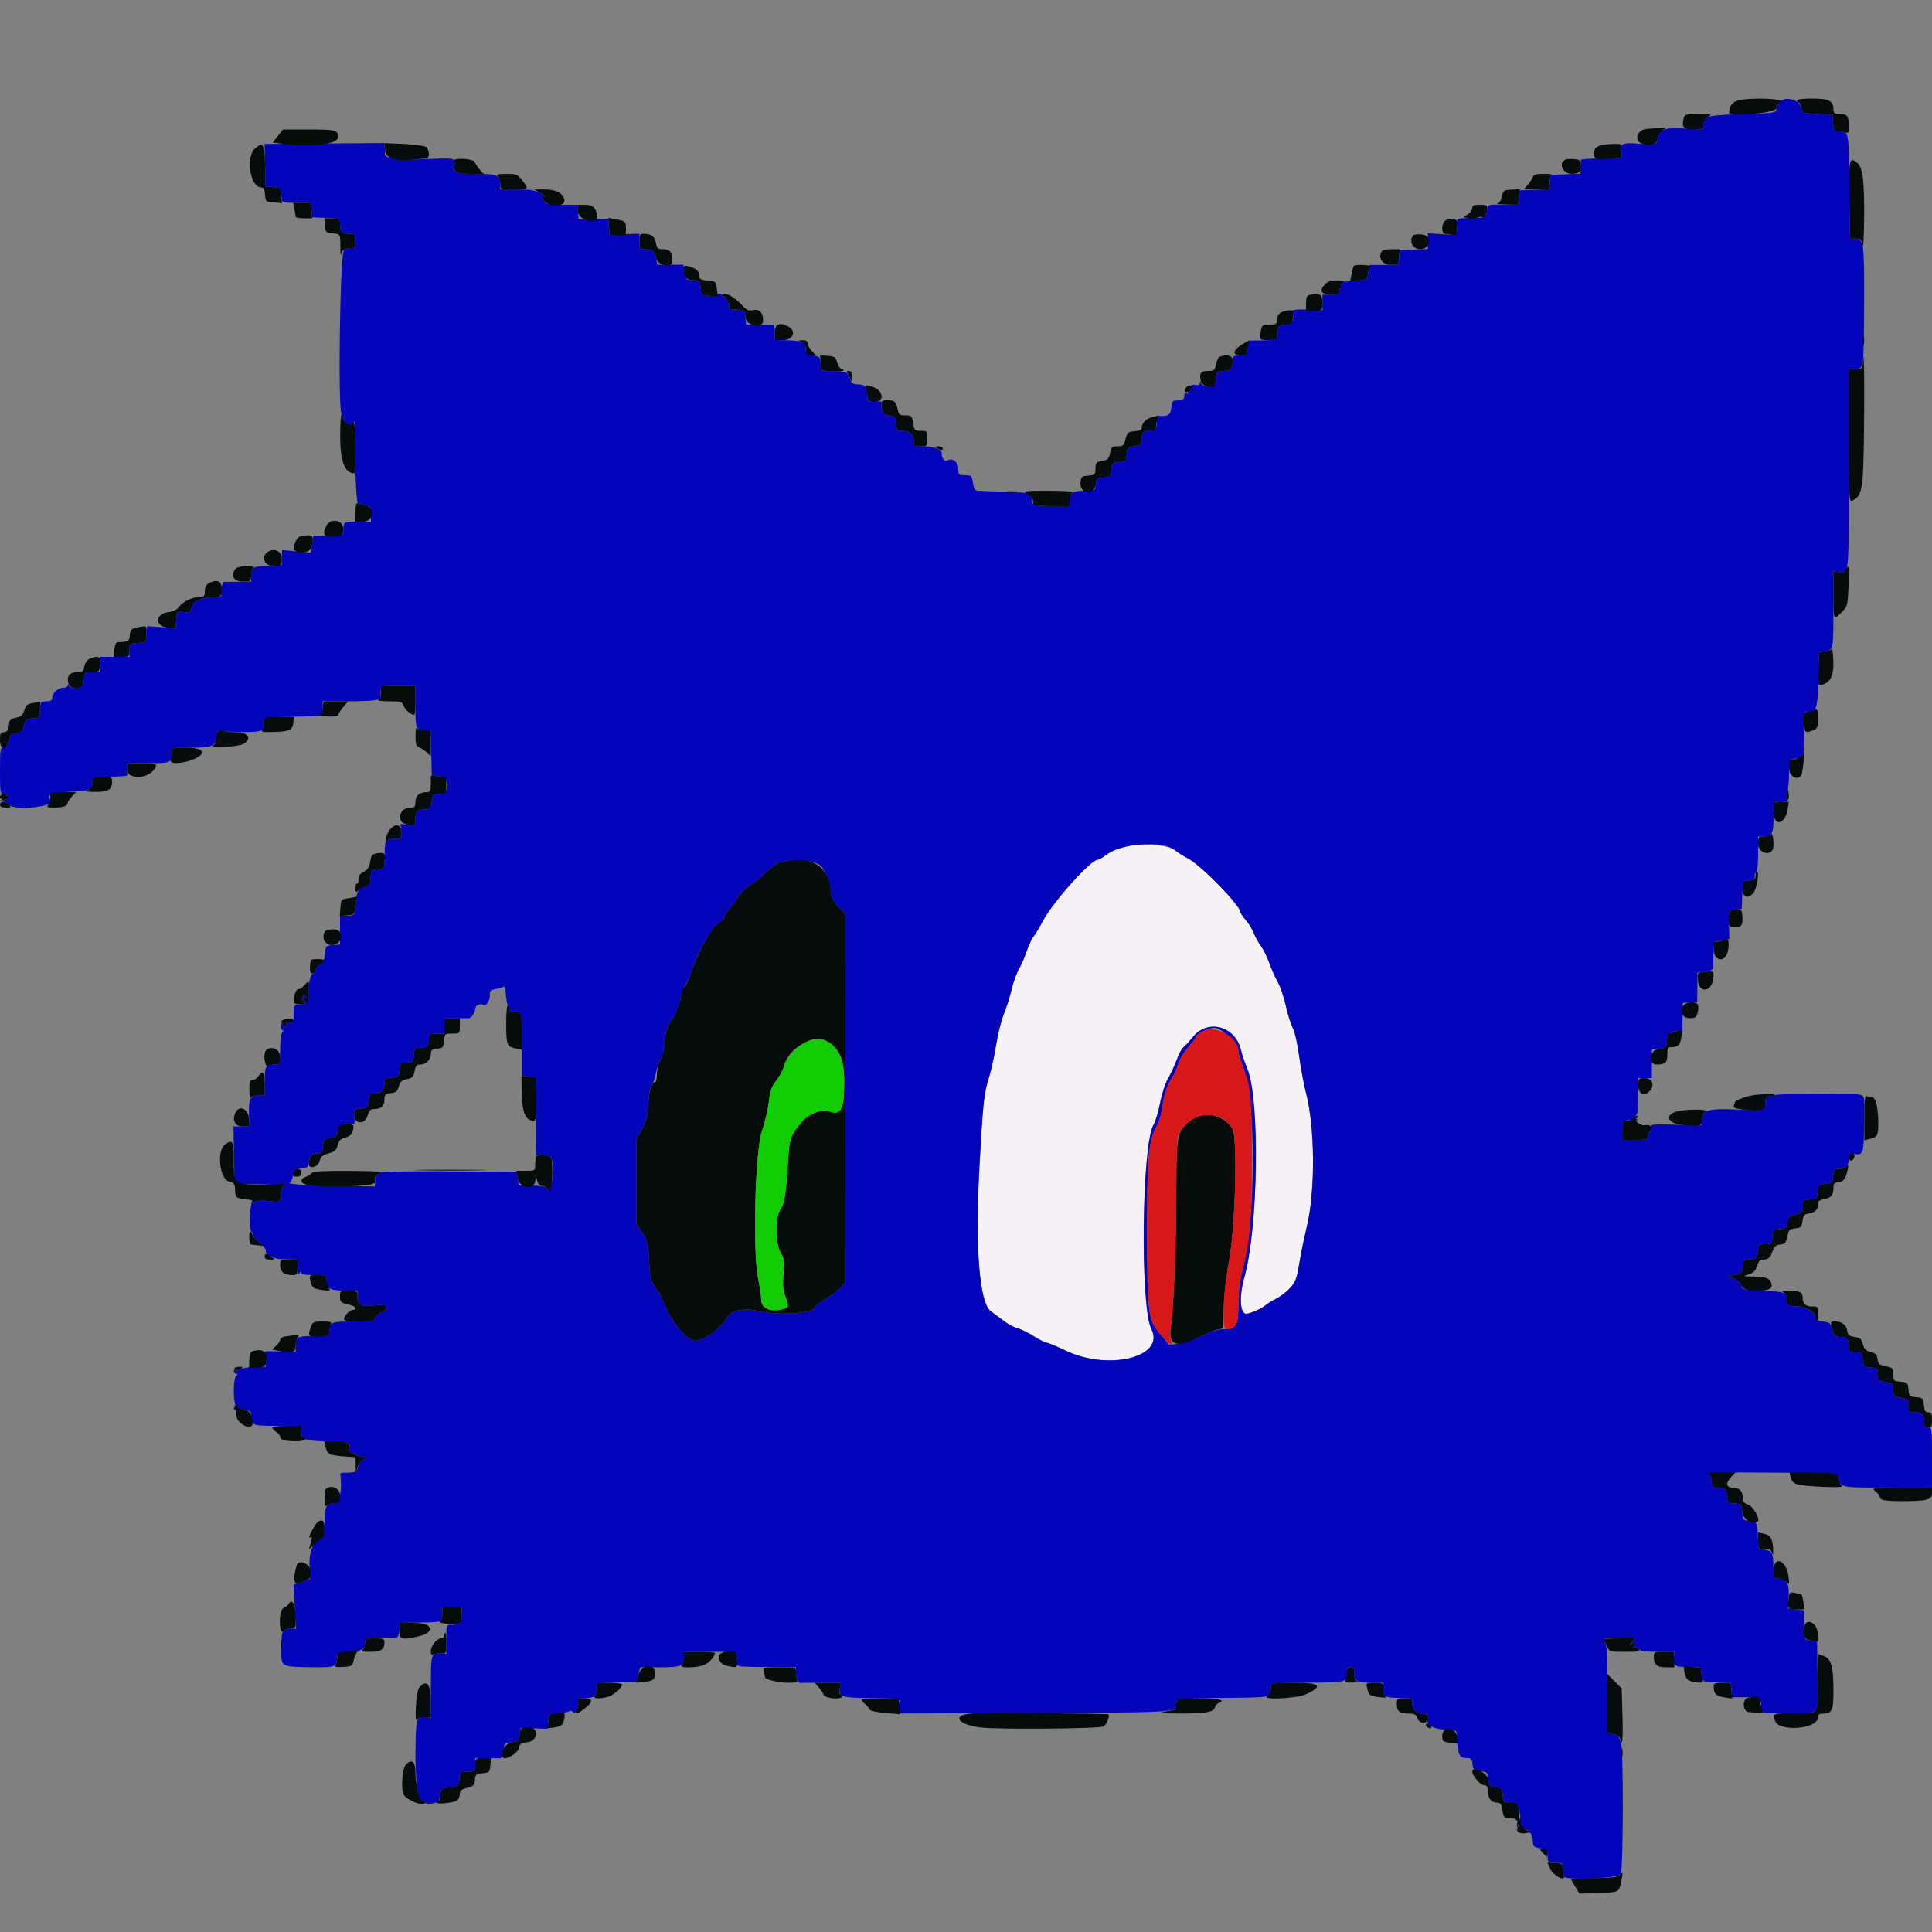 <svg id="svg" version="1.1" xmlns="http://www.w3.org/2000/svg" xmlns:xlink="http://www.w3.org/1999/xlink" width="400" height="400" viewBox="0, 0, 400,400"><rect x="0" y="0" width="400" height="400" fill="#808080" stroke="none"/><g id="svgg"><path id="path0" d="M232.147 175.346 C 231.237 175.644,229.870 176.363,229.109 176.944 C 228.348 177.525,227.513 178.000,227.255 178.000 C 225.829 178.000,218.010 186.723,215.962 190.600 C 215.264 191.920,214.368 193.415,213.971 193.923 C 213.574 194.430,212.944 195.780,212.570 196.923 C 212.196 198.065,211.477 199.720,210.972 200.600 C 210.467 201.480,209.775 203.413,209.434 204.896 C 209.092 206.379,208.381 208.629,207.852 209.896 C 207.323 211.163,206.588 214.090,206.218 216.400 C 205.848 218.710,205.199 221.680,204.776 223.000 C 203.716 226.308,203.496 228.370,202.770 241.800 C 201.869 258.455,202.773 269.762,205.143 271.482 C 205.944 272.064,207.230 273.018,208.000 273.604 C 208.770 274.189,209.934 274.801,210.588 274.964 C 211.241 275.126,212.775 275.876,213.996 276.630 C 215.217 277.383,216.441 278.000,216.716 278.000 C 216.991 278.000,218.727 278.724,220.573 279.610 C 229.537 283.908,241.333 280.950,238.372 275.146 C 236.033 270.559,236.383 237.085,238.814 232.905 C 239.228 232.192,239.847 230.134,240.189 228.330 C 240.532 226.526,241.253 224.298,241.792 223.378 C 242.331 222.459,243.150 220.694,243.613 219.458 C 244.075 218.221,244.673 217.072,244.941 216.905 C 245.209 216.737,246.102 215.766,246.925 214.746 C 250.115 210.793,255.894 212.461,257.004 217.655 C 257.162 218.395,257.719 220.024,258.241 221.276 C 260.880 227.604,260.511 254.229,257.644 264.392 C 256.532 268.333,256.706 272.000,258.005 272.000 C 258.755 272.000,261.092 271.008,261.800 270.390 C 262.240 270.005,263.337 269.321,264.238 268.869 C 265.139 268.417,266.426 267.420,267.100 266.653 C 268.348 265.231,268.448 264.936,269.212 260.400 C 269.452 258.970,270.076 256.000,270.597 253.800 C 272.344 246.426,272.247 233.338,270.393 226.267 C 269.941 224.543,269.308 221.133,268.985 218.688 C 268.654 216.177,268.070 213.611,267.642 212.791 C 267.226 211.993,266.577 209.913,266.199 208.170 C 265.821 206.426,265.069 204.226,264.528 203.281 C 263.986 202.335,263.206 200.581,262.794 199.383 C 262.382 198.186,261.614 196.619,261.086 195.903 C 260.559 195.186,259.886 193.970,259.591 193.200 C 259.296 192.430,258.547 191.209,257.927 190.486 C 257.307 189.763,256.800 189.021,256.800 188.837 C 256.800 187.481,248.756 179.219,246.019 177.765 C 245.018 177.233,243.713 176.409,243.118 175.934 C 241.741 174.835,234.833 174.465,232.147 175.346 " stroke="none" fill="#f6f1f5" fill-rule="evenodd"></path><path id="path1" d="M368.424 21.112 C 368.113 21.446,367.830 22.097,367.796 22.559 C 367.737 23.369,367.488 23.408,360.968 23.605 C 354.486 23.802,352.564 24.094,353.009 24.814 C 353.121 24.996,353.038 25.253,352.824 25.385 C 352.610 25.517,352.545 25.913,352.680 26.265 C 352.899 26.835,352.512 26.874,349.101 26.618 C 344.808 26.296,343.200 26.837,343.200 28.603 C 343.200 29.830,342.437 30.046,339.177 29.743 C 335.899 29.439,335.096 29.843,335.587 31.554 C 335.961 32.858,336.159 32.804,330.907 32.825 C 328.875 32.833,327.232 32.966,327.254 33.120 C 327.276 33.274,327.273 33.977,327.247 34.683 L 327.200 35.966 324.100 36.083 L 321.000 36.200 320.877 37.684 L 320.754 39.167 317.677 39.284 L 314.600 39.400 314.477 40.886 L 314.353 42.371 311.340 42.355 C 308.015 42.338,307.984 42.349,307.893 43.555 C 307.858 44.020,307.677 44.400,307.491 44.400 C 307.305 44.400,307.236 44.535,307.338 44.700 C 307.541 45.028,306.407 45.167,303.551 45.166 C 302.037 45.165,301.702 45.295,301.705 45.883 C 301.723 48.837,301.898 48.690,298.600 48.488 L 295.600 48.304 295.600 49.935 L 295.600 51.565 292.700 51.682 L 289.800 51.800 289.676 53.300 L 289.552 54.800 286.676 54.847 C 285.094 54.873,283.701 54.885,283.580 54.874 C 283.459 54.863,283.316 55.510,283.262 56.312 C 283.142 58.090,283.485 57.872,280.400 58.136 C 278.970 58.259,277.734 58.369,277.653 58.380 C 277.573 58.391,277.601 58.760,277.716 59.201 C 277.837 59.664,277.761 59.900,277.536 59.760 C 277.322 59.628,277.204 59.853,277.273 60.260 C 277.381 60.889,277.130 61.000,275.600 61.000 L 273.800 61.000 273.800 62.600 L 273.800 64.200 270.696 64.087 C 268.988 64.025,267.614 64.115,267.643 64.287 C 267.983 66.343,267.571 67.200,266.243 67.200 C 264.809 67.200,264.400 67.696,264.400 69.433 C 264.400 70.442,264.282 70.465,258.800 70.515 C 258.366 70.519,258.209 70.947,258.231 72.060 C 258.262 73.584,258.246 73.600,256.731 73.600 C 255.378 73.600,255.200 73.713,255.200 74.567 C 255.200 76.304,254.791 76.800,253.357 76.800 C 252.611 76.800,251.978 76.980,251.950 77.200 C 251.923 77.420,251.855 77.780,251.800 78.000 C 251.745 78.220,251.678 78.760,251.650 79.200 C 251.582 80.283,248.956 80.371,248.676 79.300 C 248.517 78.691,248.487 78.686,248.446 79.263 C 248.414 79.721,248.153 79.861,247.598 79.715 C 246.579 79.449,245.572 80.263,245.892 81.095 C 246.054 81.517,245.978 81.634,245.668 81.442 C 245.369 81.257,245.200 81.449,245.200 81.976 C 245.200 82.517,244.925 82.817,244.400 82.850 C 243.960 82.877,243.375 82.923,243.100 82.950 C 242.823 82.978,242.545 83.669,242.476 84.500 C 242.354 85.976,241.715 86.318,239.557 86.066 C 239.423 86.051,239.365 86.500,239.427 87.065 C 239.600 88.640,239.220 89.200,237.981 89.200 C 236.678 89.200,236.532 89.360,236.340 91.000 C 236.220 92.030,236.002 92.228,234.800 92.400 C 233.518 92.583,233.390 92.724,233.277 94.077 C 233.162 95.465,233.065 95.562,231.677 95.677 C 230.289 95.793,230.193 95.889,230.077 97.277 C 229.962 98.665,229.865 98.762,228.477 98.877 C 227.133 98.989,226.989 99.117,226.875 100.300 C 226.751 101.583,226.721 101.600,224.675 101.606 C 222.109 101.614,221.603 101.919,221.489 103.529 L 221.400 104.798 217.743 104.799 C 214.101 104.800,213.076 104.372,213.822 103.164 C 213.946 102.964,213.846 102.800,213.600 102.800 C 213.354 102.800,213.245 102.650,213.359 102.467 C 213.472 102.283,213.348 102.110,213.082 102.081 C 212.532 102.022,204.337 101.659,202.751 101.623 C 201.842 101.603,201.668 101.386,201.446 100.000 C 201.205 98.488,201.114 98.400,199.795 98.400 C 198.469 98.400,198.400 98.331,198.400 97.008 C 198.400 95.617,197.117 94.709,196.068 95.358 C 195.602 95.646,194.938 94.811,194.989 94.000 C 195.049 93.058,193.588 92.430,191.300 92.414 C 189.449 92.402,189.200 92.302,189.200 91.574 C 189.200 89.998,188.456 89.200,186.986 89.200 C 185.677 89.200,185.600 89.125,185.600 87.843 C 185.600 86.469,185.095 86.000,183.617 86.000 C 182.938 86.000,182.148 83.931,182.568 83.252 C 182.659 83.105,182.028 83.052,181.166 83.135 C 179.747 83.270,179.599 83.196,179.595 82.342 C 179.582 80.201,179.176 79.600,177.741 79.600 C 176.789 79.600,176.309 79.388,176.159 78.900 C 175.545 76.915,175.559 76.922,172.124 76.846 L 170.048 76.800 169.924 75.300 C 169.810 73.921,169.687 73.784,168.400 73.600 C 167.047 73.407,166.962 73.300,166.663 71.400 C 166.569 70.800,165.264 70.484,162.700 70.440 L 160.400 70.400 160.400 68.800 C 160.400 67.920,160.265 67.221,160.100 67.247 C 159.935 67.273,158.596 67.273,157.124 67.247 L 154.448 67.200 154.324 65.700 C 154.218 64.416,154.056 64.193,153.200 64.151 C 150.977 64.041,150.676 63.990,150.901 63.766 C 151.370 63.297,150.320 61.145,149.732 61.371 C 149.413 61.493,149.267 61.415,149.403 61.195 C 149.537 60.978,149.356 60.800,149.000 60.800 C 148.644 60.800,148.436 60.935,148.538 61.100 C 148.640 61.265,147.931 61.337,146.962 61.260 C 145.570 61.149,145.190 60.960,145.150 60.360 C 145.123 59.942,145.055 59.420,145.000 59.200 C 144.945 58.980,144.878 58.620,144.850 58.400 C 144.822 58.180,144.172 58.000,143.405 58.000 C 142.086 58.000,141.995 57.912,141.754 56.400 L 141.498 54.800 138.793 54.800 L 136.089 54.800 135.834 53.439 C 135.568 52.022,135.002 51.600,133.367 51.600 C 132.504 51.600,132.400 51.426,132.400 49.987 L 132.400 48.374 129.300 48.487 L 126.200 48.600 126.079 46.941 L 125.958 45.282 122.879 45.341 L 119.800 45.400 119.676 43.900 L 119.552 42.400 116.276 42.397 C 113.206 42.394,112.972 42.333,112.553 41.430 C 112.173 40.609,112.203 40.494,112.753 40.658 C 113.109 40.763,112.770 40.486,112.000 40.041 C 110.896 39.404,109.861 39.230,107.100 39.217 L 103.600 39.200 103.600 38.080 C 103.600 36.245,103.004 36.000,98.547 36.000 C 94.367 36.000,93.274 35.498,94.198 34.004 C 94.335 33.782,94.246 33.600,94.000 33.600 C 93.754 33.600,93.681 33.392,93.838 33.138 C 94.052 32.792,92.669 32.740,88.351 32.930 C 82.506 33.188,79.675 32.849,79.708 31.894 C 79.718 31.622,79.698 30.997,79.663 30.505 L 79.600 29.610 67.188 29.705 L 54.776 29.800 54.888 34.200 L 55.000 38.600 56.500 38.724 C 57.325 38.792,58.021 39.062,58.046 39.324 C 58.072 39.586,58.134 39.980,58.185 40.200 C 58.236 40.420,58.306 40.915,58.339 41.300 C 58.391 41.898,58.832 42.000,61.376 42.000 L 64.352 42.000 64.476 43.500 L 64.600 45.000 67.500 45.118 C 70.253 45.229,70.400 45.283,70.400 46.185 C 70.400 47.909,70.812 48.400,72.259 48.400 C 73.615 48.400,73.631 48.421,73.536 50.031 C 73.450 51.498,73.347 51.645,72.520 51.487 C 72.014 51.390,71.600 51.477,71.600 51.679 C 71.600 51.882,71.442 51.950,71.249 51.830 C 70.420 51.318,69.907 84.974,70.731 85.798 C 70.879 85.946,71.003 86.187,71.007 86.333 C 71.032 87.340,72.563 88.333,73.082 87.679 C 73.518 87.131,73.611 87.116,73.564 87.600 C 73.249 90.838,73.676 104.049,74.100 104.179 C 74.375 104.264,75.095 104.442,75.700 104.574 C 76.675 104.788,76.800 104.996,76.800 106.408 L 76.800 108.000 74.000 108.000 C 71.025 108.000,71.158 107.901,71.041 110.200 C 71.003 110.933,70.743 110.995,67.940 110.935 L 64.880 110.871 64.613 112.650 L 64.347 114.429 61.373 114.159 L 58.400 113.890 58.353 115.245 C 58.327 115.990,58.327 116.735,58.353 116.900 C 58.379 117.065,57.245 117.200,55.833 117.200 C 52.413 117.200,52.000 117.399,52.000 119.043 L 52.000 120.400 49.300 120.447 C 47.815 120.473,46.486 120.480,46.347 120.463 C 45.998 120.419,45.552 122.798,45.825 123.241 C 45.947 123.438,45.382 123.600,44.570 123.600 C 41.841 123.600,39.979 124.404,39.721 125.696 C 39.511 126.744,39.357 126.839,38.045 126.725 C 36.605 126.600,36.600 126.606,36.476 128.330 L 36.351 130.060 33.398 129.847 L 30.444 129.634 30.322 131.317 C 30.201 132.989,30.189 133.001,28.500 133.123 C 26.853 133.242,26.800 133.289,26.800 134.623 L 26.800 136.000 23.800 136.000 L 20.800 136.000 20.753 137.300 C 20.727 138.015,20.727 138.735,20.753 138.900 C 20.791 139.145,19.203 139.307,18.145 139.166 C 17.685 139.104,17.212 140.178,17.206 141.300 C 17.199 142.496,14.710 143.004,14.265 141.900 C 14.104 141.500,14.057 141.500,14.032 141.900 C 14.014 142.175,13.578 142.400,13.062 142.400 C 12.000 142.400,10.800 143.530,10.800 144.531 C 10.800 145.008,10.455 145.200,9.600 145.200 C 8.635 145.200,8.392 145.376,8.357 146.100 C 8.239 148.613,8.249 148.596,6.714 148.723 C 5.379 148.834,5.202 148.983,4.976 150.186 C 4.764 151.317,4.516 151.564,3.378 151.778 C 2.229 151.993,1.992 152.235,1.771 153.415 C 1.583 154.414,1.301 154.800,0.755 154.800 C 0.057 154.800,0.000 155.161,0.000 159.600 C 0.000 164.133,0.044 164.400,0.800 164.400 C 1.916 164.400,1.820 165.589,0.700 165.646 C -0.081 165.687,-0.098 165.719,0.572 165.890 C 0.996 165.998,1.603 166.346,1.920 166.662 C 3.160 167.902,11.420 167.013,10.500 165.739 C 9.608 164.503,10.507 164.089,14.424 163.931 C 18.677 163.761,19.181 163.525,19.194 161.700 C 19.200 160.834,19.335 160.800,22.800 160.800 C 24.780 160.800,26.379 160.665,26.353 160.500 C 26.327 160.335,26.327 159.705,26.353 159.100 L 26.400 158.000 30.757 158.000 C 35.438 158.000,35.600 157.925,35.600 155.767 C 35.600 154.810,35.640 154.800,39.524 154.800 C 43.889 154.800,44.680 154.475,44.875 152.600 L 45.000 151.400 49.312 151.539 C 53.814 151.684,55.022 151.343,54.618 150.044 C 54.177 148.624,54.884 148.436,60.900 148.379 C 64.131 148.348,66.759 148.205,66.740 148.062 C 66.721 147.918,66.727 147.215,66.753 146.500 L 66.800 145.200 72.300 145.194 C 77.321 145.188,78.928 144.957,78.834 144.255 C 78.535 142.023,78.572 142.000,82.400 142.000 L 86.000 142.000 86.000 145.967 C 86.000 150.869,86.116 151.200,87.830 151.200 L 89.175 151.200 89.287 155.900 L 89.400 160.600 90.900 160.724 C 93.183 160.913,93.283 164.400,91.005 164.400 C 89.686 164.400,89.595 164.488,89.354 166.000 C 89.116 167.488,89.006 167.600,87.792 167.600 C 86.404 167.600,86.000 168.112,86.000 169.875 C 86.000 170.806,85.879 170.873,84.451 170.736 L 82.901 170.589 83.103 172.094 C 83.314 173.667,83.255 173.715,81.100 173.707 C 80.715 173.705,80.400 173.871,80.400 174.076 C 80.400 174.280,80.227 174.340,80.015 174.209 C 79.782 174.065,79.637 175.000,79.649 176.568 C 79.673 179.657,79.508 180.000,77.999 180.000 C 76.929 180.000,76.837 180.122,76.723 181.697 C 76.627 183.025,76.426 183.425,75.800 183.538 C 74.321 183.805,73.730 184.720,73.654 186.858 C 73.563 189.440,73.453 189.600,71.776 189.600 L 70.400 189.600 70.400 192.576 L 70.400 195.552 68.900 195.676 C 67.449 195.796,67.396 195.855,67.279 197.468 C 67.186 198.734,66.913 199.296,66.144 199.800 C 65.587 200.165,65.229 200.562,65.348 200.682 C 65.468 200.801,65.222 201.192,64.802 201.550 C 64.216 202.049,64.007 202.852,63.903 205.000 C 63.783 207.450,63.668 207.805,62.983 207.841 C 60.755 207.957,60.800 207.913,60.800 209.963 C 60.800 211.742,60.724 211.905,59.983 211.711 C 59.534 211.594,59.195 211.656,59.230 211.849 C 59.389 212.715,59.159 212.897,58.700 212.269 C 58.249 211.653,58.200 211.681,58.200 212.554 C 58.200 213.087,58.380 213.424,58.600 213.303 C 58.820 213.182,58.775 213.325,58.500 213.621 C 58.189 213.957,58.000 215.338,58.000 217.280 C 58.000 220.313,57.973 220.400,57.033 220.400 C 54.985 220.400,54.800 220.686,54.800 223.843 L 54.800 226.800 53.427 226.800 C 51.777 226.800,51.474 227.457,51.551 230.875 L 51.604 233.200 49.973 233.200 L 48.342 233.200 48.443 239.155 L 48.543 245.109 52.959 245.175 C 55.387 245.211,57.448 245.315,57.539 245.406 C 57.631 245.497,58.087 245.369,58.553 245.120 C 59.340 244.701,59.358 244.720,58.800 245.396 C 58.470 245.796,58.178 246.455,58.150 246.861 C 58.003 249.035,58.148 248.929,55.667 248.670 C 54.083 248.505,53.165 248.583,52.808 248.913 C 52.390 249.301,52.347 249.287,52.597 248.848 C 52.811 248.472,52.734 248.355,52.356 248.481 C 51.739 248.687,51.496 254.688,52.090 255.056 C 52.268 255.165,52.329 255.391,52.226 255.558 C 52.123 255.724,52.760 256.457,53.641 257.185 C 54.522 257.914,55.158 258.733,55.053 259.005 C 54.949 259.278,55.344 259.735,55.932 260.022 C 57.326 260.702,57.276 260.692,59.600 260.750 L 61.600 260.800 61.606 262.500 C 61.611 263.745,61.716 264.039,62.000 263.600 C 62.258 263.200,62.390 263.167,62.394 263.500 C 62.398 263.848,63.190 264.000,65.000 264.000 C 67.361 264.000,67.600 264.076,67.600 264.826 C 67.600 266.774,68.249 267.200,71.214 267.200 L 74.000 267.200 74.000 268.592 C 74.000 270.260,74.872 270.620,77.994 270.240 C 80.372 269.950,80.795 270.768,78.800 271.800 C 78.140 272.141,77.600 272.686,77.600 273.010 C 77.600 273.494,76.813 273.600,73.224 273.600 C 68.571 273.600,68.224 273.737,68.184 275.600 C 68.162 276.575,68.088 276.600,65.181 276.600 C 61.631 276.600,61.200 276.820,61.200 278.627 L 61.200 280.006 57.700 279.805 C 55.714 279.691,54.429 279.752,54.730 279.944 C 55.048 280.148,55.208 280.826,55.130 281.642 L 55.000 283.000 52.800 283.007 C 51.590 283.012,50.219 283.230,49.753 283.493 C 49.287 283.757,48.792 283.858,48.653 283.719 C 48.514 283.580,48.400 283.677,48.400 283.933 C 48.400 284.190,48.616 284.400,48.880 284.400 C 49.253 284.400,49.253 284.507,48.880 284.880 C 48.235 285.525,48.250 290.479,48.900 291.179 C 49.300 291.610,49.300 291.661,48.900 291.435 C 48.625 291.280,48.400 291.341,48.400 291.572 C 48.400 291.802,48.715 291.964,49.100 291.932 C 51.293 291.748,52.000 292.000,52.000 292.967 C 52.000 295.157,52.104 295.200,57.471 295.200 L 62.457 295.200 62.335 296.135 C 62.096 297.959,63.146 298.400,67.729 298.400 C 71.896 298.400,72.952 298.783,72.190 300.016 C 71.937 300.425,73.324 301.222,75.000 301.633 C 76.153 301.915,76.164 301.938,75.280 302.215 C 74.693 302.399,74.276 302.921,74.130 303.652 C 73.900 304.798,73.625 304.913,71.118 304.908 C 70.743 304.908,70.449 305.018,70.465 305.154 C 70.865 308.495,70.335 311.200,69.280 311.200 C 67.532 311.200,67.200 311.851,67.200 315.280 C 67.200 317.075,67.032 318.400,66.803 318.400 C 65.223 318.400,63.959 320.971,64.079 323.940 L 64.200 326.918 62.481 327.499 L 60.762 328.079 61.018 332.640 L 61.273 337.200 60.060 337.200 C 58.461 337.200,58.298 337.554,58.236 341.152 C 58.167 345.141,58.103 345.097,64.090 345.174 C 69.380 345.243,69.585 345.177,69.784 343.364 C 69.927 342.065,69.861 342.101,72.400 341.954 C 74.972 341.805,75.600 341.451,75.600 340.151 C 75.600 339.239,75.722 339.198,78.600 339.150 C 80.250 339.123,81.825 339.078,82.100 339.050 C 82.377 339.022,82.655 338.331,82.724 337.500 L 82.848 336.000 86.424 335.950 C 88.391 335.923,90.180 335.855,90.400 335.800 C 90.620 335.745,90.980 335.678,91.200 335.650 C 91.420 335.623,91.600 334.970,91.600 334.200 L 91.600 332.800 93.600 332.800 L 95.600 332.800 95.600 334.357 C 95.600 336.004,95.167 336.400,93.367 336.400 C 92.430 336.400,92.400 336.493,92.400 339.406 L 92.400 342.413 91.289 342.328 C 89.259 342.173,89.200 342.370,89.200 349.269 L 89.200 355.691 87.979 355.512 C 86.236 355.256,86.089 355.781,86.022 362.509 C 85.961 368.649,86.553 372.800,87.491 372.800 C 87.771 372.800,88.000 372.955,88.000 373.145 C 88.000 373.654,90.119 373.489,90.700 372.934 C 90.975 372.672,91.200 371.998,91.200 371.436 C 91.200 370.399,91.601 370.181,94.000 369.912 C 94.842 369.818,95.020 369.564,95.124 368.300 C 95.245 366.842,95.292 366.800,96.824 366.800 C 98.358 366.800,98.400 366.763,98.400 365.400 L 98.400 364.000 100.800 364.000 C 102.120 364.000,103.315 364.015,103.455 364.034 C 103.912 364.095,104.388 363.025,104.394 361.924 C 104.399 360.971,104.571 360.834,105.900 360.724 C 107.279 360.610,107.416 360.487,107.600 359.200 L 107.800 357.800 110.621 357.858 L 113.442 357.916 113.539 356.473 C 113.658 354.705,113.460 354.868,115.701 354.699 C 116.732 354.622,117.699 354.434,117.851 354.282 C 118.002 354.131,118.368 354.207,118.663 354.452 C 119.075 354.794,119.200 354.747,119.200 354.249 C 119.200 353.892,119.355 353.600,119.545 353.600 C 119.734 353.600,119.803 353.150,119.698 352.600 C 119.520 351.668,119.616 351.600,121.104 351.600 C 121.983 351.600,122.889 351.375,123.117 351.100 C 123.563 350.563,123.600 350.418,123.600 349.214 C 123.600 348.491,123.930 348.419,127.700 348.314 L 131.800 348.200 132.171 346.700 L 132.541 345.200 136.591 345.200 C 141.002 345.200,141.600 344.952,141.600 343.120 L 141.600 342.000 147.000 342.000 C 152.841 342.000,152.461 341.850,152.576 344.200 C 152.621 345.116,152.353 345.080,159.600 345.150 L 164.800 345.200 164.806 346.300 C 164.812 347.422,165.285 348.496,165.745 348.434 C 165.885 348.415,167.821 348.400,170.047 348.400 L 174.093 348.400 173.889 349.471 C 173.540 351.292,174.191 351.509,180.199 351.577 C 185.767 351.640,186.598 351.756,186.194 352.409 C 186.074 352.604,186.088 353.212,186.226 353.761 L 186.477 354.760 214.138 354.661 C 242.405 354.559,243.650 354.496,243.393 353.161 C 243.312 352.743,243.426 352.400,243.647 352.400 C 243.867 352.400,243.936 352.220,243.800 352.000 C 243.639 351.739,246.445 351.578,251.876 351.537 C 263.523 351.450,263.100 351.516,263.100 349.791 C 263.100 348.358,262.678 348.435,270.902 348.383 C 279.001 348.332,279.196 348.271,278.852 345.900 C 278.783 345.427,279.017 345.200,279.575 345.200 C 280.246 345.200,280.400 345.453,280.400 346.553 C 280.400 348.123,280.957 348.386,284.300 348.395 L 286.400 348.400 286.400 349.800 C 286.400 350.570,286.580 351.223,286.800 351.250 C 287.020 351.278,287.380 351.345,287.600 351.400 C 287.820 351.455,288.990 351.523,290.200 351.550 C 292.361 351.599,292.400 351.621,292.400 352.786 C 292.400 354.060,293.290 354.800,294.820 354.800 C 295.507 354.800,295.658 354.992,295.530 355.700 C 295.235 357.324,296.783 358.095,300.500 358.176 C 301.440 358.197,301.607 358.375,301.645 359.400 C 301.798 363.463,302.050 363.981,303.875 363.994 C 304.567 363.999,304.775 364.270,304.875 365.300 C 304.989 366.483,305.133 366.611,306.477 366.723 C 307.865 366.838,307.962 366.935,308.077 368.323 C 308.190 369.676,308.318 369.817,309.600 370.000 C 310.882 370.183,311.010 370.324,311.123 371.677 C 311.238 373.065,311.335 373.162,312.723 373.277 C 314.180 373.398,315.442 376.356,314.330 377.044 C 314.148 377.156,314.021 377.552,314.046 377.924 C 314.089 378.544,314.108 378.543,314.274 377.910 C 314.418 377.358,314.562 377.318,314.985 377.710 C 315.277 377.979,315.434 378.335,315.334 378.500 C 315.235 378.665,315.411 378.800,315.727 378.800 C 316.588 378.800,317.287 379.842,317.343 381.208 C 317.387 382.289,317.556 382.448,318.896 382.662 C 320.290 382.885,320.400 383.001,320.400 384.251 C 320.400 385.639,320.532 385.716,322.900 385.707 C 323.393 385.705,323.615 386.043,323.650 386.852 C 323.678 387.483,323.723 388.225,323.750 388.500 C 323.836 389.347,334.842 388.949,335.526 388.073 C 336.112 387.324,336.156 361.365,335.573 360.600 C 335.405 360.380,335.266 360.020,335.264 359.800 C 335.262 359.580,334.707 359.239,334.030 359.042 L 332.800 358.684 332.800 349.571 C 332.800 341.819,332.706 340.363,332.171 339.829 C 331.600 339.257,331.860 339.200,335.033 339.200 L 338.524 339.200 337.773 340.100 C 337.359 340.595,337.277 340.775,337.591 340.500 C 338.430 339.763,338.985 339.892,338.349 340.677 C 338.047 341.049,338.005 341.231,338.255 341.081 C 338.505 340.931,338.932 341.077,339.204 341.404 C 339.572 341.849,340.586 342.000,343.194 342.000 L 346.690 342.000 346.571 343.082 C 346.417 344.484,346.786 345.038,347.900 345.078 C 348.395 345.096,349.572 345.131,350.515 345.156 C 352.146 345.198,352.235 345.262,352.327 346.479 C 352.469 348.342,352.335 348.273,355.976 348.350 L 358.352 348.400 358.476 349.900 L 358.600 351.400 361.354 351.400 C 364.296 351.400,364.785 351.767,364.612 353.844 C 364.544 354.667,364.689 354.689,370.274 354.700 C 377.121 354.714,376.473 355.604,376.314 346.400 L 376.200 339.800 374.900 339.675 C 373.935 339.582,373.594 339.350,373.575 338.775 C 373.561 338.349,373.540 336.965,373.528 335.700 L 373.506 333.400 371.853 333.200 L 370.200 333.000 370.333 330.562 C 370.482 327.835,369.887 326.800,368.171 326.800 C 367.259 326.800,367.198 326.661,367.172 324.500 C 367.136 321.569,366.875 321.032,365.400 320.861 C 363.909 320.688,364.081 321.033,363.966 317.999 C 363.861 315.217,363.604 314.816,361.923 314.806 C 360.943 314.801,360.835 314.647,360.723 313.100 C 360.604 311.455,360.552 311.396,359.123 311.277 C 357.735 311.162,357.638 311.065,357.523 309.677 C 357.407 308.285,357.314 308.193,355.900 308.076 C 354.562 307.965,354.400 307.833,354.400 306.856 C 354.400 306.253,354.182 305.542,353.915 305.275 C 353.534 304.894,356.356 304.812,366.977 304.895 C 378.655 304.985,380.537 305.083,380.620 305.600 C 381.015 308.070,380.660 307.987,390.900 307.994 L 400.000 308.000 400.000 301.800 C 400.000 295.867,399.966 295.600,399.200 295.600 C 398.621 295.600,398.400 295.333,398.400 294.633 C 398.400 292.896,397.991 292.400,396.557 292.400 C 395.279 292.400,395.200 292.320,395.200 291.035 C 395.200 289.755,395.101 289.654,393.600 289.400 C 392.100 289.147,392.000 289.045,392.000 287.770 C 392.000 286.492,391.903 286.394,390.400 286.154 C 388.907 285.915,388.800 285.809,388.800 284.573 C 388.800 283.331,388.706 283.241,387.300 283.124 C 385.881 283.007,385.793 282.919,385.676 281.500 C 385.558 280.081,385.477 280.000,384.176 280.000 C 382.987 280.000,382.800 279.868,382.800 279.033 C 382.800 277.321,382.386 276.800,381.028 276.800 C 379.873 276.800,379.703 276.646,379.371 275.300 C 379.032 273.931,378.860 273.783,377.400 273.600 C 376.160 273.445,375.800 273.228,375.800 272.634 C 375.800 271.571,373.741 270.464,371.700 270.429 C 370.092 270.402,370.000 270.336,370.000 269.224 C 370.000 267.593,369.575 267.427,364.800 267.200 C 360.890 267.014,360.592 266.941,360.478 266.146 C 360.399 265.594,359.834 265.077,358.878 264.685 C 357.498 264.118,357.471 264.075,358.467 264.039 C 360.333 263.971,360.800 263.599,360.800 262.181 C 360.800 260.930,360.892 260.841,362.300 260.724 C 363.719 260.607,363.807 260.519,363.924 259.100 C 364.042 257.681,364.123 257.600,365.424 257.600 C 366.181 257.600,366.823 257.465,366.852 257.300 C 366.881 257.135,366.931 256.460,366.964 255.800 C 367.018 254.717,367.169 254.588,368.512 254.476 C 369.654 254.381,370.012 254.171,370.050 253.576 C 370.078 253.149,370.123 252.582,370.150 252.315 C 370.178 252.048,370.875 251.670,371.700 251.475 C 373.162 251.129,373.451 250.650,373.236 248.925 C 373.201 248.650,373.813 248.397,374.688 248.325 C 376.116 248.207,376.207 248.118,376.323 246.723 C 376.438 245.335,376.535 245.238,377.923 245.123 C 379.315 245.007,379.407 244.914,379.524 243.500 C 379.635 242.162,379.767 242.000,380.744 242.000 C 382.149 242.000,382.800 241.334,382.800 239.896 C 382.800 238.853,382.905 238.768,383.982 238.938 C 385.736 239.215,385.890 238.721,385.974 232.553 C 386.051 226.960,386.043 226.905,385.126 226.659 C 383.622 226.256,367.671 226.361,367.415 226.775 C 367.288 226.982,366.827 227.082,366.392 226.998 C 365.585 226.843,365.536 226.923,365.478 228.500 C 365.426 229.889,364.950 229.990,359.728 229.726 C 353.862 229.429,352.511 229.797,352.322 231.739 L 352.200 233.000 346.894 232.851 C 342.270 232.721,341.618 232.780,341.821 233.311 C 341.949 233.645,341.862 234.038,341.627 234.183 C 341.392 234.328,341.200 234.797,341.200 235.224 C 341.200 235.913,340.907 236.000,338.600 236.000 L 336.000 236.000 336.000 234.000 C 336.000 231.883,336.137 231.782,338.800 231.941 C 339.206 231.965,339.238 231.905,338.898 231.754 C 338.621 231.632,338.526 231.322,338.687 231.066 C 339.061 230.468,339.067 230.413,339.139 226.500 L 339.200 223.200 340.600 223.200 L 342.000 223.200 342.000 220.224 L 342.000 217.248 343.500 217.124 C 344.918 217.007,345.007 216.918,345.124 215.502 C 345.253 213.946,346.383 213.201,347.794 213.742 C 348.122 213.868,348.371 213.843,348.348 213.686 C 348.324 213.529,348.327 212.106,348.353 210.524 L 348.400 207.648 349.900 207.524 L 351.400 207.400 351.418 204.400 L 351.436 201.400 353.018 201.200 C 353.888 201.090,354.623 200.775,354.650 200.500 C 354.678 200.225,354.723 198.830,354.750 197.400 C 354.778 195.970,354.935 194.838,355.100 194.885 C 355.265 194.931,355.999 194.843,356.732 194.688 L 358.064 194.407 357.984 192.104 C 357.858 188.487,357.866 188.464,359.300 188.325 L 360.600 188.200 360.718 185.300 C 360.814 182.908,360.955 182.389,361.518 182.339 C 361.893 182.306,362.470 182.256,362.800 182.230 C 363.130 182.203,363.350 181.884,363.289 181.521 C 363.229 181.157,363.364 180.746,363.589 180.607 C 363.821 180.464,364.000 178.791,364.000 176.776 L 364.000 173.200 365.120 173.200 C 366.870 173.200,367.200 172.550,367.200 169.102 C 367.200 166.824,367.337 165.983,367.700 166.030 C 369.037 166.203,370.567 165.967,370.084 165.661 C 369.696 165.414,369.671 165.064,369.984 164.241 C 370.213 163.640,370.400 161.810,370.400 160.174 C 370.400 156.964,370.358 157.012,373.065 157.087 C 373.390 157.096,373.531 155.821,373.531 152.850 C 373.532 147.228,373.541 147.116,373.970 147.381 C 375.747 148.480,376.376 146.847,376.490 140.841 L 376.600 135.000 377.799 134.864 C 379.554 134.665,379.587 134.500,379.594 126.055 L 379.600 118.309 380.797 118.485 C 381.455 118.581,381.914 118.580,381.816 118.483 C 381.718 118.385,381.900 118.043,382.219 117.724 C 382.712 117.231,382.800 114.049,382.800 96.771 L 382.800 76.400 384.148 76.400 C 385.861 76.400,385.888 76.190,385.948 62.600 C 386.001 50.495,385.860 49.434,384.196 49.414 L 383.000 49.400 382.893 38.619 C 382.779 27.099,382.802 27.218,380.723 27.206 C 379.743 27.201,379.635 27.047,379.523 25.500 L 379.400 23.800 376.200 23.600 C 373.257 23.416,372.996 23.330,372.956 22.527 C 372.865 20.727,369.706 19.740,368.424 21.112 M243.118 175.934 C 243.713 176.409,245.018 177.233,246.019 177.765 C 248.756 179.219,256.800 187.481,256.800 188.837 C 256.800 189.021,257.307 189.763,257.927 190.486 C 258.547 191.209,259.296 192.430,259.591 193.200 C 259.886 193.970,260.559 195.186,261.086 195.903 C 261.614 196.619,262.382 198.186,262.794 199.383 C 263.206 200.581,263.986 202.335,264.528 203.281 C 265.069 204.226,265.821 206.426,266.199 208.170 C 266.577 209.913,267.226 211.993,267.642 212.791 C 268.070 213.611,268.654 216.177,268.985 218.688 C 269.308 221.133,269.941 224.543,270.393 226.267 C 272.247 233.338,272.344 246.426,270.597 253.800 C 270.076 256.000,269.452 258.970,269.212 260.400 C 268.448 264.936,268.348 265.231,267.100 266.653 C 266.426 267.420,265.139 268.417,264.238 268.869 C 263.337 269.321,262.240 270.005,261.800 270.390 C 261.092 271.008,258.755 272.000,258.005 272.000 C 256.706 272.000,256.532 268.333,257.644 264.392 C 260.511 254.229,260.880 227.604,258.241 221.276 C 257.719 220.024,257.162 218.395,257.004 217.655 C 255.894 212.461,250.115 210.793,246.925 214.746 C 246.102 215.766,245.209 216.737,244.941 216.905 C 244.673 217.072,244.075 218.221,243.613 219.458 C 243.150 220.694,242.331 222.459,241.792 223.378 C 241.253 224.298,240.532 226.526,240.189 228.330 C 239.847 230.134,239.228 232.192,238.814 232.905 C 236.383 237.085,236.033 270.559,238.372 275.146 C 241.333 280.950,229.537 283.908,220.573 279.610 C 218.727 278.724,216.991 278.000,216.716 278.000 C 216.441 278.000,215.217 277.383,213.996 276.630 C 212.775 275.876,211.241 275.126,210.588 274.964 C 209.934 274.801,208.770 274.189,208.000 273.604 C 207.230 273.018,205.944 272.064,205.143 271.482 C 202.773 269.762,201.869 258.455,202.770 241.800 C 203.496 228.370,203.716 226.308,204.776 223.000 C 205.199 221.680,205.848 218.710,206.218 216.400 C 206.588 214.090,207.323 211.163,207.852 209.896 C 208.381 208.629,209.092 206.379,209.434 204.896 C 209.775 203.413,210.467 201.480,210.972 200.600 C 211.477 199.720,212.196 198.065,212.570 196.923 C 212.944 195.780,213.574 194.430,213.971 193.923 C 214.368 193.415,215.264 191.920,215.962 190.600 C 218.010 186.723,225.829 178.000,227.255 178.000 C 227.513 178.000,228.348 177.525,229.109 176.944 C 232.178 174.603,240.682 173.990,243.118 175.934 M169.497 178.947 C 170.685 179.561,172.000 182.807,172.000 185.125 C 172.000 185.605,172.654 186.722,173.453 187.606 L 174.906 189.215 174.953 227.380 L 175.000 265.544 173.800 266.800 C 173.140 267.491,171.745 268.522,170.700 269.092 C 169.655 269.661,168.800 270.288,168.800 270.484 C 168.800 271.925,161.507 272.485,156.895 271.398 C 154.085 270.735,151.393 271.278,150.600 272.667 C 149.328 274.897,145.791 277.583,144.115 277.591 C 142.078 277.602,139.242 274.091,137.012 268.800 C 136.688 268.030,136.012 266.893,135.511 266.272 C 134.739 265.317,134.568 264.523,134.387 261.072 C 134.196 257.406,134.056 256.823,132.987 255.229 L 131.800 253.458 131.804 244.629 L 131.809 235.800 132.981 233.600 C 133.924 231.831,134.168 230.844,134.226 228.563 C 134.271 226.836,134.536 225.349,134.905 224.763 C 135.238 224.233,135.635 223.088,135.788 222.219 C 135.942 221.349,136.412 219.961,136.833 219.135 C 137.255 218.308,137.600 216.932,137.600 216.076 C 137.600 214.119,138.264 212.156,139.465 210.565 C 139.977 209.885,140.577 208.377,140.798 207.213 C 141.018 206.049,141.559 204.514,141.999 203.802 C 142.439 203.090,143.160 201.376,143.602 199.994 C 144.658 196.689,147.516 191.845,148.900 191.015 C 149.505 190.652,150.000 190.127,150.000 189.849 C 150.000 189.571,150.602 188.637,151.338 187.772 C 152.074 186.907,152.892 185.792,153.155 185.294 C 153.419 184.796,154.326 183.951,155.172 183.418 C 156.018 182.884,157.585 181.619,158.655 180.607 C 159.725 179.595,160.960 178.690,161.400 178.596 C 163.510 178.143,164.352 178.074,166.255 178.198 C 167.385 178.272,168.844 178.609,169.497 178.947 M105.076 208.000 C 105.214 208.330,105.295 208.802,105.257 209.048 C 105.220 209.295,105.506 209.495,105.894 209.494 C 108.130 209.483,108.000 209.072,108.000 216.176 L 108.000 222.752 109.500 222.876 L 111.000 223.000 110.918 231.400 C 110.873 236.020,110.922 239.607,111.028 239.371 C 111.265 238.841,113.690 239.145,114.094 239.755 C 114.901 240.977,114.233 247.272,113.415 246.153 C 113.054 245.659,112.237 245.481,110.166 245.446 L 107.400 245.400 107.200 244.000 L 107.000 242.600 92.491 242.523 C 83.496 242.476,78.070 242.590,78.214 242.823 C 78.342 243.030,78.257 243.200,78.024 243.200 C 77.791 243.200,77.621 243.335,77.647 243.500 C 77.673 243.665,77.673 244.213,77.647 244.717 L 77.600 245.634 71.300 245.542 C 62.944 245.419,59.366 245.192,59.963 244.823 C 60.412 244.546,60.690 243.751,60.769 242.524 C 60.786 242.262,61.475 241.992,62.300 241.924 C 63.636 241.814,63.815 241.669,63.936 240.601 C 64.088 239.267,64.575 238.815,65.876 238.806 C 66.598 238.801,66.774 238.537,66.876 237.300 C 66.990 235.921,67.113 235.784,68.400 235.600 C 69.637 235.423,69.815 235.249,69.925 234.100 C 70.047 232.842,71.020 232.445,73.261 232.740 C 73.404 232.758,73.454 232.070,73.371 231.210 C 73.222 229.663,73.236 229.646,74.710 229.524 C 76.117 229.407,76.207 229.317,76.324 227.900 C 76.435 226.562,76.567 226.400,77.544 226.400 C 78.936 226.400,79.600 225.736,79.600 224.344 C 79.600 223.367,79.762 223.235,81.100 223.124 C 82.519 223.007,82.607 222.919,82.724 221.500 C 82.841 220.087,82.927 220.000,84.200 220.000 C 85.473 220.000,85.559 219.913,85.676 218.500 C 85.793 217.081,85.881 216.993,87.300 216.876 C 88.719 216.758,88.800 216.677,88.800 215.376 C 88.800 214.037,88.843 214.000,90.400 214.000 L 92.000 214.000 92.000 212.400 L 92.000 210.800 94.400 210.800 C 95.720 210.800,96.896 210.806,97.014 210.814 C 97.522 210.848,98.400 209.589,98.400 208.829 C 98.400 208.117,99.515 207.650,100.139 208.100 C 100.582 208.420,101.508 207.005,101.414 206.150 C 101.300 205.111,101.536 204.905,103.090 204.682 C 103.579 204.611,104.119 204.412,104.290 204.239 C 104.460 204.066,104.651 204.707,104.713 205.662 C 104.775 206.618,104.938 207.670,105.076 208.000 M62.600 206.400 C 62.281 206.916,62.710 207.609,63.324 207.568 C 63.667 207.546,63.661 207.481,63.300 207.335 C 63.025 207.224,62.800 206.958,62.800 206.743 C 62.800 206.528,63.008 206.481,63.262 206.638 C 63.548 206.815,63.615 206.748,63.438 206.462 C 63.088 205.896,62.919 205.883,62.600 206.400 M254.457 214.743 C 255.615 215.901,256.400 217.045,256.400 217.575 C 256.400 218.064,256.834 219.574,257.365 220.932 C 260.115 227.961,260.042 252.158,257.240 263.000 C 256.684 265.149,256.410 267.473,256.406 270.077 C 256.399 274.510,255.954 275.200,253.100 275.200 C 252.159 275.200,250.553 275.722,248.889 276.568 C 247.403 277.324,245.278 278.043,244.138 278.177 L 242.077 278.417 240.274 276.307 C 237.674 273.264,237.509 271.955,237.509 254.400 C 237.508 238.859,237.740 236.459,239.580 232.927 C 240.027 232.071,240.500 230.477,240.632 229.385 C 240.958 226.699,241.549 224.872,242.633 223.200 C 243.132 222.430,243.733 221.080,243.969 220.200 C 244.205 219.320,245.118 217.804,245.999 216.832 C 246.879 215.860,247.600 214.912,247.600 214.726 C 247.600 214.120,250.171 212.803,251.357 212.801 C 252.209 212.800,253.027 213.313,254.457 214.743 " stroke="none" fill="#0404bb" fill-rule="evenodd"></path><path id="path2" d="M359.747 20.835 C 358.636 21.157,358.028 22.022,358.005 23.312 C 357.988 24.287,367.735 23.400,367.806 22.420 C 367.846 21.882,368.085 21.372,368.339 21.287 C 370.782 20.473,362.500 20.038,359.747 20.835 M372.000 20.767 C 372.000 20.968,372.203 21.201,372.451 21.284 C 372.698 21.366,372.923 21.876,372.951 22.417 C 372.998 23.357,373.139 23.409,376.200 23.600 L 379.400 23.800 379.523 25.500 C 379.630 26.985,379.765 27.200,380.590 27.200 C 381.110 27.200,381.819 27.309,382.167 27.443 C 382.670 27.636,382.800 27.397,382.800 26.276 C 382.800 24.076,382.472 23.600,380.957 23.600 C 379.787 23.600,379.600 23.466,379.600 22.629 C 379.600 20.878,378.650 20.400,375.171 20.400 C 373.427 20.400,372.000 20.565,372.000 20.767 M348.564 24.599 C 348.124 26.354,348.583 26.800,350.830 26.800 C 352.412 26.800,352.837 26.673,352.674 26.249 C 352.558 25.946,352.664 25.496,352.911 25.249 C 353.158 25.002,353.189 24.794,352.980 24.786 C 352.771 24.778,353.050 24.514,353.600 24.200 C 354.537 23.664,354.418 23.627,351.708 23.614 C 348.952 23.601,348.803 23.647,348.564 24.599 M340.900 26.693 C 338.784 26.883,338.236 29.343,340.200 29.836 C 341.857 30.252,343.200 29.717,343.200 28.641 C 343.200 28.115,343.598 27.420,344.100 27.070 L 345.000 26.442 343.800 26.491 C 343.140 26.518,341.835 26.609,340.900 26.693 M57.524 28.149 L 56.447 29.498 58.280 29.749 C 64.230 30.565,70.000 29.895,70.000 28.388 C 70.000 26.908,69.571 26.800,63.667 26.800 L 58.600 26.800 57.524 28.149 M79.701 31.023 C 79.824 32.758,81.586 33.389,85.372 33.055 C 86.707 32.937,88.025 32.831,88.300 32.820 C 88.977 32.793,88.936 31.011,88.244 30.437 C 87.939 30.183,85.869 29.897,83.646 29.801 L 79.602 29.625 79.701 31.023 M332.200 29.935 C 330.659 30.109,330.000 30.670,330.000 31.806 C 330.000 32.914,330.542 33.152,332.610 32.952 C 333.484 32.867,334.582 32.761,335.048 32.716 C 335.770 32.646,335.851 32.474,335.588 31.558 C 335.418 30.965,335.441 30.319,335.640 30.120 C 336.005 29.755,334.509 29.675,332.200 29.935 M52.841 30.700 C 50.816 32.371,51.777 38.800,54.052 38.800 C 54.572 38.800,54.784 39.186,54.876 40.300 C 54.996 41.756,55.050 41.804,56.699 41.923 L 58.398 42.046 58.226 40.723 C 58.131 39.995,58.042 39.276,58.027 39.124 C 58.012 38.972,57.325 38.792,56.500 38.724 L 55.000 38.600 54.886 34.300 C 54.765 29.692,54.540 29.297,52.841 30.700 M93.753 33.277 C 93.643 33.455,93.754 33.600,94.000 33.600 C 94.246 33.600,94.335 33.782,94.198 34.004 C 93.380 35.327,94.425 36.000,97.297 36.000 L 100.139 36.000 99.329 35.100 C 98.884 34.605,98.416 33.906,98.290 33.546 C 98.045 32.848,94.160 32.618,93.753 33.277 M324.100 33.056 C 322.556 33.706,323.569 36.000,325.400 36.000 C 327.183 36.000,327.708 35.169,327.103 33.300 C 326.986 32.938,324.801 32.761,324.100 33.056 M382.892 41.300 L 383.000 49.400 384.200 49.413 C 385.251 49.425,385.431 49.598,385.647 50.813 C 385.783 51.576,385.917 48.870,385.945 44.800 C 385.997 37.232,385.652 34.600,384.492 33.700 C 382.857 32.432,382.778 32.809,382.892 41.300 M103.120 36.480 C 103.384 36.744,103.600 37.464,103.600 38.080 C 103.600 39.200,103.600 39.200,106.400 39.200 C 109.585 39.200,109.563 39.222,108.153 37.373 C 107.180 36.098,106.946 36.000,104.873 36.000 C 103.136 36.000,102.747 36.107,103.120 36.480 M317.328 36.700 C 317.192 37.085,316.716 37.805,316.271 38.300 L 315.461 39.200 318.088 39.200 L 320.716 39.200 320.869 37.600 L 321.021 36.000 319.298 36.000 C 318.018 36.000,317.511 36.180,317.328 36.700 M112.000 40.041 C 112.770 40.486,113.109 40.763,112.753 40.658 C 112.203 40.494,112.173 40.609,112.553 41.430 C 113.289 43.018,117.263 42.898,116.838 41.300 C 116.458 39.878,115.094 39.209,112.600 39.223 L 110.600 39.234 112.000 40.041 M310.964 40.653 C 310.824 41.398,310.436 42.020,310.060 42.104 C 309.697 42.185,310.506 42.285,311.858 42.327 L 314.316 42.402 314.470 40.787 L 314.624 39.172 312.916 39.261 C 311.330 39.343,311.191 39.442,310.964 40.653 M60.950 43.250 C 61.088 43.938,61.200 44.657,61.200 44.850 C 61.200 45.043,61.970 45.200,62.911 45.200 L 64.621 45.200 64.469 43.600 L 64.316 42.000 62.508 42.000 L 60.700 42.000 60.950 43.250 M119.676 43.900 C 119.811 45.530,123.600 46.638,123.600 45.048 C 123.600 43.232,122.842 42.400,121.186 42.400 L 119.552 42.400 119.676 43.900 M304.800 43.104 C 304.800 43.491,304.395 44.065,303.900 44.379 L 303.000 44.950 304.000 45.212 C 304.550 45.356,305.329 45.309,305.731 45.106 C 306.133 44.904,306.728 44.840,307.052 44.965 C 307.383 45.092,307.535 45.018,307.397 44.795 C 307.263 44.578,307.304 44.400,307.489 44.400 C 307.674 44.400,307.863 43.950,307.908 43.400 C 307.984 42.487,307.853 42.400,306.396 42.400 C 305.139 42.400,304.800 42.550,304.800 43.104 M67.276 46.700 C 67.393 48.119,67.481 48.207,68.900 48.324 C 70.517 48.458,70.481 48.379,70.474 51.800 C 70.473 52.701,70.556 53.004,70.664 52.494 C 70.770 51.996,71.024 51.691,71.229 51.818 C 71.433 51.944,71.600 51.882,71.600 51.679 C 71.600 51.477,72.014 51.390,72.520 51.487 C 73.347 51.645,73.450 51.498,73.536 50.031 C 73.631 48.421,73.615 48.400,72.259 48.400 C 70.808 48.400,70.400 47.910,70.400 46.167 C 70.400 45.303,70.227 45.200,68.776 45.200 L 67.152 45.200 67.276 46.700 M126.075 46.851 L 126.200 48.600 127.900 48.723 C 129.599 48.846,129.600 48.846,129.600 47.447 C 129.600 45.843,129.528 45.773,127.472 45.387 L 125.949 45.101 126.075 46.851 M299.190 45.703 C 298.390 46.354,298.398 48.390,299.200 48.430 C 299.530 48.446,300.205 48.535,300.700 48.627 C 301.429 48.763,301.610 48.605,301.650 47.797 C 301.678 47.249,301.723 46.485,301.750 46.100 C 301.811 45.240,300.086 44.972,299.190 45.703 M132.400 50.000 C 132.400 51.426,132.505 51.600,133.367 51.600 C 135.002 51.600,135.568 52.022,135.834 53.439 C 136.131 55.022,139.206 55.627,139.195 54.100 C 139.180 52.221,138.727 51.600,137.371 51.600 C 136.169 51.600,136.011 51.464,135.781 50.237 C 135.528 48.889,134.840 48.419,133.100 48.405 C 132.549 48.401,132.400 48.741,132.400 50.000 M292.636 48.698 C 291.588 49.745,292.460 51.600,294.000 51.600 C 296.323 51.600,296.549 48.648,294.234 48.531 C 293.485 48.493,292.765 48.568,292.636 48.698 M286.267 51.867 C 285.129 53.004,286.042 54.800,287.758 54.800 L 289.516 54.800 289.669 53.200 L 289.821 51.600 288.177 51.600 C 287.273 51.600,286.413 51.720,286.267 51.867 M141.605 55.528 C 141.621 57.387,142.077 58.000,143.447 58.000 C 144.191 58.000,144.822 58.180,144.850 58.400 C 144.878 58.620,144.945 58.980,145.000 59.200 C 145.055 59.420,145.123 59.942,145.150 60.360 C 145.189 60.956,145.569 61.150,146.914 61.260 L 148.628 61.400 148.414 59.800 C 148.206 58.243,148.155 58.197,146.500 58.077 C 145.221 57.984,144.798 57.786,144.794 57.277 C 144.784 56.198,144.237 55.612,142.872 55.221 C 141.802 54.914,141.601 54.963,141.605 55.528 M280.270 55.086 C 280.162 55.262,279.954 56.037,279.810 56.808 L 279.547 58.210 281.373 58.065 C 283.055 57.931,283.200 57.834,283.200 56.840 C 283.200 56.246,283.382 55.578,283.605 55.355 C 283.878 55.082,283.434 54.920,282.239 54.858 C 281.265 54.808,280.379 54.911,280.270 55.086 M274.375 58.825 C 273.036 60.164,273.509 61.000,275.605 61.000 C 277.131 61.000,277.381 60.889,277.273 60.260 C 277.204 59.853,277.322 59.628,277.536 59.760 C 277.758 59.898,277.840 59.673,277.726 59.237 C 277.591 58.724,277.768 58.411,278.263 58.283 C 278.668 58.178,278.145 58.072,277.100 58.046 C 275.672 58.012,274.995 58.205,274.375 58.825 M149.403 61.195 C 149.267 61.415,149.413 61.493,149.732 61.371 C 150.320 61.145,151.370 63.297,150.901 63.766 C 150.676 63.990,150.977 64.041,153.200 64.151 C 154.056 64.193,154.218 64.416,154.324 65.700 C 154.474 67.516,158.000 68.162,158.000 66.374 C 158.000 64.738,157.245 63.927,155.981 64.204 C 155.035 64.412,154.622 64.249,153.776 63.337 C 151.834 61.241,149.946 60.317,149.403 61.195 M271.100 61.067 C 270.582 61.209,270.400 61.674,270.400 62.852 L 270.400 64.446 272.100 64.323 C 273.796 64.200,273.800 64.196,273.800 62.600 C 273.800 60.930,273.086 60.525,271.100 61.067 M266.400 64.318 C 265.015 64.538,264.400 65.132,264.400 66.249 C 264.400 67.087,264.215 67.200,262.850 67.200 C 261.434 67.200,261.278 67.308,261.050 68.450 C 260.665 70.375,260.684 70.400,262.600 70.400 C 264.237 70.400,264.400 70.312,264.400 69.433 C 264.400 67.711,264.812 67.200,266.199 67.200 C 267.407 67.200,267.526 67.085,267.679 65.776 C 267.866 64.173,267.798 64.096,266.400 64.318 M160.400 68.800 L 160.400 70.400 162.200 70.400 C 164.240 70.400,164.930 68.526,163.226 67.614 C 161.414 66.644,160.400 67.069,160.400 68.800 M385.701 70.600 C 385.705 71.480,385.787 71.793,385.883 71.295 C 385.979 70.798,385.975 70.078,385.875 69.695 C 385.775 69.313,385.696 69.720,385.701 70.600 M165.800 70.740 C 166.577 70.993,166.807 71.437,166.917 72.896 C 166.952 73.363,167.302 73.600,167.955 73.600 L 168.939 73.600 168.070 72.674 C 167.591 72.165,167.200 71.445,167.200 71.074 C 167.200 70.596,166.881 70.412,166.100 70.440 C 165.187 70.473,165.136 70.524,165.800 70.740 M257.743 70.955 C 255.195 72.371,254.861 73.600,257.024 73.600 C 257.807 73.600,258.352 73.446,258.235 73.257 C 258.119 73.068,258.185 72.348,258.384 71.657 C 258.582 70.966,258.712 70.418,258.672 70.439 C 258.632 70.461,258.214 70.693,257.743 70.955 M169.926 75.147 L 170.077 76.730 172.277 76.865 C 173.488 76.939,174.561 76.865,174.662 76.700 C 174.764 76.535,174.593 76.400,174.281 76.400 C 173.970 76.400,173.549 75.815,173.345 75.100 C 173.015 73.944,172.797 73.787,171.375 73.681 L 169.775 73.563 169.926 75.147 M252.513 73.861 C 252.245 73.969,251.910 74.675,251.768 75.429 C 251.536 76.664,251.379 76.800,250.179 76.800 C 248.587 76.800,248.254 77.224,248.602 78.810 C 248.932 80.313,251.559 80.649,251.650 79.200 C 251.678 78.760,251.745 78.220,251.800 78.000 C 251.855 77.780,251.923 77.420,251.950 77.200 C 251.978 76.980,252.611 76.800,253.357 76.800 C 254.791 76.800,255.200 76.304,255.200 74.567 C 255.200 73.605,253.952 73.277,252.513 73.861 M385.667 75.100 C 385.605 76.306,385.499 76.400,384.200 76.400 L 382.800 76.400 382.800 90.214 C 382.800 103.880,382.809 104.024,383.596 103.602 C 385.596 102.532,385.769 101.430,385.924 88.800 C 386.049 78.596,385.899 70.611,385.667 75.100 M175.508 77.300 C 175.731 77.575,176.002 78.160,176.111 78.600 C 176.240 79.125,176.323 78.953,176.354 78.100 C 176.388 77.148,176.226 76.800,175.751 76.800 C 175.282 76.800,175.215 76.939,175.508 77.300 M179.352 80.516 C 179.482 81.002,179.592 81.805,179.595 82.300 C 179.599 83.061,179.816 83.200,181.000 83.200 C 183.338 83.200,182.894 80.715,180.429 80.008 C 179.194 79.654,179.129 79.685,179.352 80.516 M245.566 80.241 C 244.837 81.119,245.676 81.612,246.469 80.771 C 247.003 80.205,247.029 80.020,246.598 79.855 C 246.301 79.741,245.837 79.914,245.566 80.241 M182.625 83.159 C 182.160 83.911,182.889 86.000,183.617 86.000 C 185.095 86.000,185.600 86.469,185.600 87.843 C 185.600 89.125,185.677 89.200,186.986 89.200 C 188.456 89.200,189.200 89.998,189.200 91.574 C 189.200 92.251,189.452 92.400,190.600 92.400 C 191.967 92.400,192.000 92.362,192.000 90.800 C 192.000 89.250,191.958 89.200,190.651 89.200 C 189.387 89.200,189.286 89.100,189.046 87.600 C 188.806 86.100,188.706 86.000,187.440 86.000 C 186.220 86.000,186.064 85.868,185.834 84.639 C 185.693 83.890,185.298 83.170,184.956 83.039 C 184.043 82.688,182.879 82.748,182.625 83.159 M70.432 89.986 C 70.407 95.473,71.339 98.000,73.389 98.000 C 73.522 98.000,73.606 95.530,73.575 92.510 C 73.531 88.076,73.426 87.149,73.031 87.690 C 72.561 88.333,71.031 87.308,71.007 86.333 C 71.003 86.187,70.877 85.943,70.726 85.793 C 70.575 85.642,70.443 87.529,70.432 89.986 M238.800 86.291 C 237.518 86.524,236.400 87.524,236.400 88.438 C 236.400 88.974,236.027 89.183,234.900 89.276 C 233.534 89.389,233.367 89.534,233.029 90.900 C 232.697 92.245,232.526 92.400,231.374 92.400 C 230.225 92.400,230.062 92.546,229.829 93.785 C 229.606 94.975,229.375 95.206,228.185 95.429 C 226.934 95.664,226.800 95.818,226.800 97.020 C 226.800 98.269,226.707 98.359,225.306 98.476 C 223.892 98.593,223.806 98.680,223.699 100.100 C 223.534 102.297,226.663 102.495,226.875 100.300 C 226.989 99.117,227.133 98.989,228.477 98.877 C 229.865 98.762,229.962 98.665,230.077 97.277 C 230.193 95.889,230.289 95.793,231.677 95.677 C 233.065 95.562,233.162 95.465,233.277 94.077 C 233.390 92.724,233.518 92.583,234.800 92.400 C 236.002 92.228,236.220 92.030,236.340 91.000 C 236.533 89.354,236.676 89.200,238.024 89.200 C 238.671 89.200,239.223 89.065,239.251 88.900 C 239.279 88.735,239.343 88.219,239.394 87.754 C 239.444 87.289,239.612 86.704,239.766 86.454 C 239.921 86.204,239.992 86.025,239.924 86.054 C 239.856 86.084,239.350 86.191,238.800 86.291 M194.000 92.800 C 194.776 93.301,195.200 93.301,195.200 92.800 C 195.200 92.580,194.795 92.403,194.300 92.406 C 193.572 92.411,193.515 92.486,194.000 92.800 M208.505 101.887 C 209.114 101.979,210.014 101.977,210.505 101.882 C 210.997 101.787,210.500 101.711,209.400 101.714 C 208.300 101.717,207.897 101.795,208.505 101.887 M212.800 102.303 C 213.350 102.686,213.818 103.225,213.840 103.500 C 213.862 103.775,213.907 104.180,213.940 104.400 C 213.975 104.634,215.539 104.800,217.700 104.799 L 221.400 104.798 221.489 103.529 C 221.539 102.831,221.809 102.115,222.089 101.936 C 222.370 101.758,220.170 101.611,217.200 101.609 C 211.950 101.605,211.828 101.625,212.800 102.303 M73.600 106.013 L 73.600 108.000 75.200 108.000 C 77.320 108.000,77.754 105.024,75.700 104.574 C 75.095 104.442,74.375 104.264,74.100 104.179 C 73.746 104.070,73.600 104.607,73.600 106.013 M67.614 108.774 C 66.638 110.597,67.049 111.254,69.083 111.122 C 70.952 111.001,70.967 110.988,71.060 109.500 C 71.172 107.715,68.484 107.148,67.614 108.774 M62.146 111.076 C 61.368 111.229,60.461 113.394,60.964 113.898 C 61.933 114.866,64.300 114.401,64.541 113.195 C 65.039 110.707,64.856 110.545,62.146 111.076 M55.381 114.303 C 54.011 115.274,54.765 117.200,56.515 117.200 C 58.234 117.200,58.244 117.191,58.333 115.683 C 58.424 114.141,56.727 113.348,55.381 114.303 M48.880 117.680 C 47.601 118.959,48.300 120.400,50.200 120.400 C 51.982 120.400,52.000 120.386,52.000 119.033 C 52.000 118.282,52.225 117.576,52.500 117.465 C 52.775 117.354,52.181 117.249,51.180 117.232 C 50.179 117.214,49.144 117.416,48.880 117.680 M382.124 117.773 C 381.862 118.071,381.726 118.393,381.821 118.488 C 381.916 118.583,381.455 118.581,380.797 118.485 L 379.600 118.309 379.600 123.155 C 379.600 128.544,379.574 128.488,381.298 126.764 C 382.489 125.572,382.541 125.375,382.720 121.364 C 382.913 117.010,382.894 116.895,382.124 117.773 M43.100 120.832 C 42.684 121.075,42.400 121.718,42.400 122.420 C 42.400 123.450,42.256 123.600,41.261 123.600 C 39.817 123.600,37.781 124.606,37.016 125.699 C 36.634 126.244,35.819 126.624,34.712 126.771 C 32.081 127.123,32.051 129.731,34.676 129.922 L 36.352 130.044 36.476 128.322 C 36.600 126.607,36.606 126.600,38.045 126.725 C 39.357 126.839,39.511 126.744,39.721 125.696 C 39.975 124.425,41.830 123.602,44.446 123.598 C 45.743 123.596,45.804 123.529,45.891 121.998 C 45.988 120.282,44.856 119.809,43.100 120.832 M28.200 129.949 C 27.204 130.160,26.979 130.424,26.875 131.502 C 26.750 132.793,26.654 132.855,24.600 132.959 C 23.973 132.991,23.773 133.325,23.676 134.500 L 23.552 136.000 25.176 136.000 C 26.760 136.000,26.800 135.966,26.800 134.623 C 26.800 133.289,26.853 133.242,28.500 133.123 C 30.192 133.001,30.201 132.992,30.323 131.300 C 30.454 129.488,30.434 129.475,28.200 129.949 M379.270 134.275 C 379.231 134.536,378.615 134.806,377.900 134.875 L 376.600 135.000 376.484 138.532 C 376.368 142.050,376.372 142.063,377.284 141.783 C 379.209 141.193,379.838 139.435,379.499 135.600 C 379.411 134.610,379.308 134.014,379.270 134.275 M18.557 136.391 C 18.059 136.593,17.612 137.238,17.467 137.966 C 17.248 139.059,17.062 139.200,15.837 139.200 C 14.331 139.200,13.722 140.093,14.200 141.600 C 14.639 142.982,17.198 142.726,17.206 141.300 C 17.212 140.178,17.685 139.104,18.145 139.166 C 20.234 139.445,20.644 139.198,20.738 137.600 C 20.839 135.886,20.404 135.645,18.557 136.391 M78.800 143.000 C 78.800 143.550,78.815 144.115,78.834 144.255 C 78.853 144.396,78.628 144.663,78.334 144.849 C 78.012 145.053,78.875 145.190,80.510 145.194 C 83.012 145.200,83.248 145.275,83.591 146.176 C 83.913 147.023,85.082 148.000,85.774 148.000 C 85.898 148.000,86.000 146.650,86.000 145.000 L 86.000 142.000 82.400 142.000 C 78.827 142.000,78.800 142.007,78.800 143.000 M6.800 145.553 C 5.663 145.754,5.330 146.038,5.026 147.069 C 4.732 148.066,4.375 148.391,3.365 148.580 C 2.068 148.824,1.600 149.421,1.600 150.833 C 1.600 151.333,1.322 151.600,0.800 151.600 C 0.133 151.600,0.000 151.867,0.000 153.200 C 0.000 155.371,1.373 155.538,1.771 153.415 C 1.992 152.235,2.229 151.993,3.378 151.778 C 4.516 151.564,4.764 151.317,4.976 150.186 C 5.202 148.983,5.379 148.834,6.714 148.723 C 8.159 148.603,8.203 148.553,8.295 146.900 C 8.348 145.965,8.348 145.224,8.295 145.253 C 8.243 145.282,7.570 145.417,6.800 145.553 M66.800 146.320 C 66.800 146.936,66.616 147.624,66.392 147.848 C 66.114 148.126,66.626 148.286,67.992 148.348 C 69.096 148.398,70.000 148.264,70.000 148.050 C 70.000 147.836,70.466 147.108,71.036 146.431 L 72.071 145.200 69.436 145.200 C 66.816 145.200,66.800 145.207,66.800 146.320 M375.097 147.234 C 374.710 147.459,374.236 147.546,374.042 147.426 C 373.531 147.110,373.225 148.643,373.482 150.229 C 373.725 151.724,373.851 151.789,375.374 151.210 C 376.287 150.863,376.400 150.599,376.400 148.810 C 376.400 146.718,376.264 146.554,375.097 147.234 M54.641 149.036 C 54.507 149.386,54.503 149.844,54.633 150.054 C 54.763 150.263,54.651 150.697,54.385 151.018 C 53.971 151.517,54.237 151.594,56.251 151.560 C 59.844 151.499,60.578 151.191,60.725 149.684 L 60.851 148.400 57.868 148.400 C 55.511 148.400,54.834 148.533,54.641 149.036 M86.032 152.313 C 86.007 153.982,86.147 154.477,86.700 154.672 C 87.085 154.808,87.805 155.284,88.300 155.729 L 89.200 156.539 89.200 153.870 L 89.200 151.200 87.833 151.200 C 87.082 151.200,86.376 150.975,86.265 150.700 C 86.154 150.425,86.049 151.151,86.032 152.313 M45.090 151.444 C 44.930 151.603,44.800 152.234,44.800 152.847 C 44.800 153.471,44.493 154.156,44.100 154.405 C 43.141 155.014,49.202 154.641,50.364 154.020 C 52.196 153.039,51.446 151.601,49.100 151.595 C 47.945 151.592,46.635 151.491,46.190 151.371 C 45.744 151.252,45.249 151.284,45.090 151.444 M35.600 155.767 C 35.600 156.299,35.491 157.019,35.357 157.367 C 34.931 158.477,39.064 157.978,41.100 156.673 C 42.730 155.629,41.624 154.800,38.600 154.800 C 35.694 154.800,35.600 154.830,35.600 155.767 M372.884 156.615 C 372.601 156.937,371.926 157.200,371.384 157.200 C 370.484 157.200,370.400 157.354,370.400 159.000 C 370.400 160.758,372.161 161.757,372.966 160.456 C 373.179 160.110,373.670 155.987,373.494 156.015 C 373.442 156.024,373.168 156.294,372.884 156.615 M26.309 159.237 C 26.023 161.189,30.147 161.434,31.700 159.557 C 32.832 158.189,32.558 158.000,29.445 158.000 L 26.491 158.000 26.309 159.237 M89.200 162.289 C 89.200 163.751,89.080 164.000,88.374 164.000 C 86.888 164.000,86.000 164.753,86.000 166.014 C 86.000 167.003,85.839 167.200,85.029 167.200 C 82.435 167.200,81.938 170.512,84.500 170.724 C 85.863 170.837,86.000 170.758,86.000 169.857 C 86.000 168.113,86.407 167.600,87.792 167.600 C 89.006 167.600,89.116 167.488,89.354 166.000 C 89.595 164.488,89.686 164.400,91.005 164.400 C 92.387 164.400,92.400 164.383,92.400 162.642 L 92.400 160.884 90.800 160.731 L 89.200 160.579 89.200 162.289 M19.194 161.700 C 19.186 162.879,18.781 163.462,17.800 163.707 C 17.360 163.817,18.047 163.928,19.326 163.954 C 22.262 164.012,23.200 163.536,23.200 161.986 C 23.200 160.829,23.150 160.800,21.200 160.800 C 19.394 160.800,19.199 160.887,19.194 161.700 M369.908 164.383 C 369.631 165.367,369.797 165.937,370.232 165.501 C 370.360 165.373,370.401 164.848,370.324 164.334 L 370.184 163.400 369.908 164.383 M10.400 164.800 C 10.400 166.020,10.364 166.162,9.917 166.700 C 9.597 167.086,9.871 167.200,11.118 167.200 C 13.012 167.200,14.000 166.886,14.000 166.283 C 14.000 166.046,14.391 165.435,14.870 164.926 L 15.739 164.000 13.070 164.000 C 10.667 164.000,10.400 164.080,10.400 164.800 M0.000 165.000 C 0.000 165.333,0.356 165.600,0.800 165.600 C 1.244 165.600,1.600 165.333,1.600 165.000 C 1.600 164.667,1.244 164.400,0.800 164.400 C 0.356 164.400,0.000 164.667,0.000 165.000 M0.000 166.600 C 0.000 167.003,0.403 167.200,1.229 167.200 C 2.321 167.200,2.390 167.133,1.857 166.600 C 1.527 166.270,0.974 166.000,0.629 166.000 C 0.283 166.000,0.000 166.270,0.000 166.600 M367.200 168.066 C 367.200 171.243,369.616 170.778,370.119 167.504 L 370.348 166.008 368.774 166.069 L 367.200 166.131 367.200 168.066 M81.167 171.288 C 80.291 172.015,79.541 173.916,80.015 174.209 C 80.227 174.340,80.400 174.280,80.400 174.076 C 80.400 173.871,80.715 173.705,81.100 173.707 C 83.134 173.715,83.254 173.632,83.125 172.303 C 82.988 170.884,82.168 170.459,81.167 171.288 M366.676 172.700 C 366.498 172.975,365.823 173.200,365.176 173.200 C 364.071 173.200,364.000 173.296,364.000 174.800 C 364.000 176.490,366.466 177.336,367.039 175.842 C 367.378 174.959,367.050 172.122,366.676 172.700 M77.948 176.685 C 77.074 176.817,76.853 177.108,76.646 178.401 C 76.459 179.572,76.125 180.090,75.299 180.491 C 74.504 180.876,74.204 181.317,74.213 182.082 C 74.221 182.664,74.086 183.053,73.913 182.947 C 73.741 182.840,73.600 183.241,73.600 183.838 C 73.600 184.842,73.653 184.877,74.300 184.303 C 74.685 183.962,75.360 183.617,75.800 183.538 C 76.426 183.425,76.627 183.025,76.723 181.697 C 76.837 180.122,76.929 180.000,77.999 180.000 C 79.348 180.000,79.475 179.850,79.660 178.034 C 79.809 176.583,79.617 176.433,77.948 176.685 M163.200 178.244 C 162.650 178.343,161.840 178.501,161.400 178.596 C 160.960 178.690,159.725 179.595,158.655 180.607 C 157.585 181.619,156.018 182.884,155.172 183.418 C 154.326 183.951,153.419 184.796,153.155 185.294 C 152.892 185.792,152.074 186.907,151.338 187.772 C 150.602 188.637,150.000 189.571,150.000 189.849 C 150.000 190.127,149.505 190.652,148.900 191.015 C 147.447 191.886,144.719 196.619,143.399 200.558 C 142.817 202.295,142.085 203.973,141.771 204.286 C 141.457 204.600,141.200 204.910,141.200 204.974 C 141.200 206.311,140.170 209.629,139.465 210.565 C 138.264 212.156,137.600 214.119,137.600 216.076 C 137.600 216.932,137.240 218.338,136.800 219.200 C 136.360 220.062,136.000 221.495,136.000 222.384 C 136.000 223.273,135.863 224.000,135.696 224.000 C 134.931 224.000,134.293 225.988,134.226 228.576 C 134.168 230.843,133.922 231.834,132.981 233.600 L 131.809 235.800 131.804 244.629 L 131.800 253.458 132.987 255.229 C 134.056 256.823,134.196 257.406,134.387 261.072 C 134.568 264.523,134.739 265.317,135.511 266.272 C 136.012 266.893,136.688 268.030,137.012 268.800 C 139.242 274.091,142.078 277.602,144.115 277.591 C 145.791 277.583,149.328 274.897,150.600 272.667 C 151.393 271.278,154.085 270.735,156.895 271.398 C 161.507 272.485,168.800 271.925,168.800 270.484 C 168.800 270.288,169.655 269.661,170.700 269.092 C 171.745 268.522,173.140 267.491,173.800 266.800 L 175.000 265.544 174.953 227.380 L 174.906 189.215 173.453 187.606 C 172.654 186.722,172.000 185.605,172.000 185.125 C 172.000 179.905,168.626 177.267,163.200 178.244 M363.539 180.633 C 363.506 180.835,363.460 181.270,363.439 181.599 C 363.417 181.929,363.129 182.217,362.799 182.239 C 360.802 182.371,360.800 182.373,360.800 184.000 C 360.800 185.760,361.745 186.198,362.948 184.995 C 363.585 184.358,364.272 180.939,363.848 180.515 C 363.712 180.378,363.573 180.432,363.539 180.633 M72.200 185.957 C 70.644 186.193,70.597 186.247,70.476 187.926 L 70.352 189.651 71.876 189.526 C 73.374 189.402,73.404 189.368,73.618 187.500 C 73.738 186.455,73.828 185.626,73.818 185.657 C 73.808 185.688,73.080 185.823,72.200 185.957 M359.300 188.325 C 358.057 188.445,357.900 188.656,357.900 190.200 C 357.900 191.820,358.031 192.000,359.213 192.000 C 360.584 192.000,360.909 191.473,360.727 189.542 C 360.608 188.290,360.513 188.208,359.300 188.325 M67.467 192.667 C 66.341 193.792,67.241 195.817,68.800 195.669 C 71.102 195.449,71.350 192.400,69.067 192.400 C 68.333 192.400,67.613 192.520,67.467 192.667 M356.325 194.793 C 355.734 194.971,355.149 195.016,355.025 194.892 C 354.901 194.768,354.800 195.507,354.800 196.533 C 354.800 198.799,356.832 199.419,357.604 197.388 C 357.995 196.360,358.001 194.372,357.613 194.434 C 357.496 194.453,356.916 194.615,356.325 194.793 M64.358 198.780 C 63.981 200.768,64.182 201.893,64.840 201.482 C 65.229 201.239,65.464 200.904,65.361 200.738 C 65.259 200.571,65.630 200.137,66.187 199.772 C 66.744 199.407,67.200 198.985,67.200 198.834 C 67.200 198.511,64.419 198.458,64.358 198.780 M353.000 201.200 C 351.404 201.399,351.400 201.404,351.540 203.000 C 351.759 205.516,354.155 205.510,354.628 202.992 C 354.977 201.134,354.829 200.971,353.000 201.200 M63.000 204.000 C 62.602 204.440,62.055 204.800,61.785 204.800 C 61.293 204.800,60.816 206.006,60.805 207.277 C 60.801 207.809,61.117 207.934,62.279 207.860 L 63.758 207.765 63.903 205.483 C 64.066 202.936,64.024 202.868,63.000 204.000 M63.438 206.462 C 63.615 206.748,63.548 206.815,63.262 206.638 C 63.008 206.481,62.800 206.528,62.800 206.743 C 62.800 206.958,63.025 207.224,63.300 207.335 C 63.661 207.481,63.667 207.546,63.324 207.568 C 62.710 207.609,62.281 206.916,62.600 206.400 C 62.919 205.883,63.088 205.896,63.438 206.462 M349.900 207.524 C 347.634 207.712,347.532 210.800,349.792 210.800 C 350.928 210.800,351.229 210.623,351.426 209.841 C 351.902 207.944,351.536 207.389,349.900 207.524 M104.806 211.876 C 104.813 216.329,104.946 216.689,106.720 217.044 L 108.000 217.300 108.000 213.450 C 108.000 209.338,108.076 209.481,105.876 209.495 C 105.434 209.498,105.233 209.291,105.359 208.963 C 105.472 208.667,105.393 208.319,105.183 208.189 C 104.949 208.045,104.802 209.480,104.806 211.876 M58.730 211.128 C 58.140 211.367,58.128 211.493,58.630 212.176 C 59.150 212.884,59.396 212.750,59.230 211.849 C 59.195 211.656,59.534 211.594,59.983 211.711 C 60.520 211.852,60.800 211.732,60.800 211.363 C 60.800 210.773,59.866 210.667,58.730 211.128 M92.000 212.400 L 92.000 214.000 90.400 214.000 C 88.843 214.000,88.800 214.037,88.800 215.376 C 88.800 216.677,88.719 216.758,87.300 216.876 C 85.881 216.993,85.793 217.081,85.676 218.500 C 85.559 219.913,85.473 220.000,84.200 220.000 C 82.927 220.000,82.841 220.087,82.724 221.500 C 82.607 222.919,82.519 223.007,81.100 223.124 C 79.762 223.235,79.600 223.367,79.600 224.344 C 79.600 225.736,78.936 226.400,77.544 226.400 C 76.567 226.400,76.435 226.562,76.324 227.900 C 76.207 229.311,76.113 229.407,74.736 229.522 C 73.365 229.636,73.275 229.726,73.336 230.922 C 73.432 232.842,75.591 232.825,76.143 230.900 C 76.443 229.853,76.723 229.600,77.578 229.600 C 78.937 229.600,79.600 228.926,79.600 227.545 C 79.600 226.603,79.781 226.433,80.900 226.325 C 81.970 226.222,82.266 225.975,82.574 224.931 C 82.870 223.927,83.223 223.610,84.259 223.415 C 85.367 223.207,85.610 222.956,85.829 221.785 C 86.037 220.678,86.275 220.400,87.016 220.400 C 88.209 220.400,89.200 219.401,89.200 218.197 C 89.200 217.422,89.435 217.228,90.500 217.125 C 91.687 217.011,91.811 216.869,91.924 215.500 C 92.045 214.042,92.092 214.000,93.624 214.000 C 95.196 214.000,95.200 213.996,95.200 212.400 L 95.200 210.800 93.600 210.800 L 92.000 210.800 92.000 212.400 M347.800 213.397 C 347.580 213.470,346.916 213.636,346.324 213.767 C 345.421 213.965,345.228 214.245,345.124 215.502 C 345.007 216.918,344.918 217.007,343.500 217.124 C 341.579 217.283,341.072 220.400,342.967 220.400 C 344.767 220.400,345.200 220.004,345.200 218.357 C 345.200 217.011,345.322 216.799,346.100 216.794 C 347.467 216.785,347.892 216.342,348.112 214.700 C 348.222 213.875,348.287 213.214,348.256 213.232 C 348.225 213.249,348.020 213.323,347.800 213.397 M172.122 216.227 C 174.020 217.603,174.800 219.818,174.798 223.826 C 174.794 229.847,174.145 231.044,171.441 230.016 C 170.218 229.551,167.419 230.649,166.182 232.079 C 163.655 235.000,163.455 235.561,163.143 240.591 C 162.724 247.323,162.415 249.242,161.552 250.462 C 160.433 252.042,160.483 257.418,161.635 259.369 C 162.359 260.596,162.435 261.171,162.207 263.692 C 162.010 265.866,162.102 267.042,162.572 268.350 C 163.391 270.634,163.386 270.662,162.100 271.018 C 159.543 271.727,157.600 270.910,157.600 269.126 C 157.600 268.441,157.312 266.461,156.961 264.726 C 155.794 258.967,156.327 238.355,157.751 234.200 C 158.354 232.440,158.995 229.711,159.175 228.137 C 159.438 225.844,159.746 224.967,160.718 223.737 C 161.387 222.891,162.120 221.501,162.349 220.648 C 163.479 216.427,168.971 213.943,172.122 216.227 M55.067 217.467 C 54.453 218.080,54.778 220.894,55.433 220.643 C 55.781 220.509,56.501 220.400,57.033 220.400 C 57.895 220.400,58.000 220.226,58.000 218.800 C 58.000 217.238,56.140 216.393,55.067 217.467 M53.507 222.800 C 53.232 223.240,52.691 223.600,52.304 223.600 C 51.717 223.600,51.605 223.950,51.632 225.700 C 51.649 226.855,51.754 227.575,51.865 227.300 C 51.976 227.025,52.682 226.800,53.433 226.800 L 54.800 226.800 54.800 224.400 C 54.800 221.927,54.378 221.405,53.507 222.800 M108.011 225.875 C 108.079 229.749,108.548 231.357,109.772 231.914 C 110.994 232.471,111.072 232.166,111.032 227.000 L 111.000 223.000 109.478 222.875 L 107.957 222.749 108.011 225.875 M339.200 224.800 C 339.200 226.497,340.375 227.065,341.520 225.920 C 342.644 224.796,342.104 223.200,340.600 223.200 C 339.233 223.200,339.200 223.238,339.200 224.800 M363.400 226.685 C 361.965 226.819,359.200 227.808,359.200 228.186 C 359.200 228.268,359.099 228.597,358.976 228.918 C 358.800 229.377,359.309 229.561,361.365 229.781 C 364.540 230.122,365.487 229.871,365.496 228.691 C 365.509 227.018,365.601 226.846,366.392 226.998 C 366.827 227.082,367.288 226.982,367.415 226.775 C 367.643 226.407,366.612 226.383,363.400 226.685 M386.000 231.401 L 386.000 236.087 387.100 235.815 C 388.766 235.404,388.925 235.066,388.870 232.070 C 388.818 229.224,388.307 227.200,387.643 227.200 C 387.435 227.200,386.981 227.091,386.633 226.957 C 386.078 226.744,386.000 227.292,386.000 231.401 M48.938 230.077 C 47.943 231.618,48.543 233.200,50.123 233.200 L 51.646 233.200 51.523 231.500 C 51.393 229.708,49.758 228.808,48.938 230.077 M348.200 229.904 C 344.441 230.414,344.760 232.612,348.641 232.940 C 352.145 233.236,352.400 233.147,352.400 231.638 C 352.400 230.890,352.677 230.399,353.239 230.148 C 354.140 229.746,350.624 229.576,348.200 229.904 M247.189 231.491 C 243.666 233.950,243.522 234.541,243.542 246.400 C 243.559 256.935,243.008 270.778,242.424 274.476 C 241.752 278.725,243.520 279.297,248.889 276.567 C 250.368 275.815,251.943 275.200,252.389 275.200 C 252.835 275.200,253.205 274.975,253.211 274.700 C 253.327 269.177,253.701 264.984,254.388 261.484 C 255.728 254.657,256.277 235.943,255.200 233.815 C 253.830 231.109,249.524 229.860,247.189 231.491 M338.408 231.390 C 338.130 231.726,337.474 232.000,336.951 232.000 C 336.076 232.000,336.000 232.161,336.000 234.000 L 336.000 236.000 338.600 236.000 C 340.837 236.000,341.200 235.899,341.200 235.280 C 341.200 234.884,341.400 234.360,341.645 234.115 C 342.303 233.457,341.646 232.702,340.635 232.955 C 339.662 233.200,338.038 231.798,338.925 231.480 C 339.186 231.386,339.291 231.191,339.157 231.045 C 339.023 230.900,338.686 231.055,338.408 231.390 M71.524 232.723 C 70.187 232.834,70.036 232.966,69.924 234.123 C 69.815 235.246,69.631 235.424,68.400 235.600 C 67.113 235.784,66.990 235.921,66.876 237.300 C 66.774 238.537,66.598 238.801,65.876 238.806 C 64.590 238.815,64.132 239.250,63.931 240.653 C 63.702 242.258,65.832 241.808,66.245 240.164 C 66.418 239.473,66.914 239.092,68.034 238.791 C 69.294 238.451,69.645 238.137,69.912 237.107 C 70.164 236.136,70.538 235.763,71.515 235.510 C 72.387 235.284,72.867 234.873,73.034 234.207 C 73.388 232.798,73.172 232.586,71.524 232.723 M46.606 236.946 C 44.790 238.274,45.477 244.234,47.493 244.640 C 48.431 244.829,48.611 245.079,48.674 246.273 C 48.768 248.038,48.782 248.051,50.972 248.298 C 52.150 248.431,52.696 248.659,52.533 248.951 C 52.383 249.221,52.493 249.206,52.808 248.913 C 53.165 248.583,54.083 248.505,55.667 248.670 C 58.148 248.929,58.003 249.035,58.150 246.861 C 58.178 246.455,58.470 245.793,58.800 245.391 C 59.342 244.729,59.336 244.694,58.732 245.029 C 58.364 245.233,56.060 245.344,53.612 245.275 C 48.332 245.126,48.400 245.198,48.400 239.774 C 48.400 236.211,48.150 235.817,46.606 236.946 M111.015 239.504 C 110.897 239.813,110.800 240.591,110.800 241.233 C 110.800 242.362,110.736 242.400,108.863 242.400 L 106.926 242.400 107.168 243.900 C 107.526 246.123,110.770 246.496,110.847 244.323 L 110.895 243.000 111.150 244.200 C 111.331 245.052,111.673 245.438,112.327 245.531 C 112.834 245.603,113.365 245.963,113.506 246.331 C 113.715 246.874,113.815 246.812,114.042 246.000 C 114.421 244.639,114.457 240.305,114.094 239.755 C 113.623 239.043,111.266 238.850,111.015 239.504 M382.800 239.633 C 382.800 240.608,383.735 240.470,383.929 239.467 C 384.006 239.072,383.802 238.800,383.429 238.800 C 383.058 238.800,382.800 239.142,382.800 239.633 M382.216 241.573 C 382.071 241.808,381.434 242.000,380.801 242.000 C 379.758 242.000,379.636 242.143,379.524 243.500 C 379.407 244.914,379.315 245.007,377.923 245.123 C 376.535 245.238,376.438 245.335,376.323 246.723 C 376.207 248.118,376.116 248.207,374.688 248.325 C 373.813 248.397,373.201 248.650,373.236 248.925 C 373.451 250.650,373.162 251.129,371.700 251.475 C 370.875 251.670,370.178 252.048,370.150 252.315 C 370.123 252.582,370.078 253.149,370.050 253.576 C 370.012 254.171,369.654 254.381,368.512 254.476 C 367.169 254.588,367.018 254.717,366.964 255.800 C 366.931 256.460,366.881 257.135,366.852 257.300 C 366.823 257.465,366.181 257.600,365.424 257.600 C 364.123 257.600,364.042 257.681,363.924 259.100 C 363.807 260.519,363.719 260.607,362.300 260.724 C 360.892 260.841,360.800 260.930,360.800 262.181 C 360.800 263.599,360.333 263.971,358.467 264.039 C 357.471 264.075,357.498 264.118,358.878 264.685 C 359.834 265.077,360.399 265.594,360.478 266.146 C 360.680 267.563,366.800 267.679,366.800 266.266 C 366.800 264.817,365.882 264.319,363.163 264.293 C 360.823 264.271,360.771 264.250,362.054 263.835 C 363.063 263.509,363.496 263.075,363.783 262.100 C 364.052 261.186,364.408 260.798,364.983 260.794 C 366.107 260.785,366.543 260.400,367.013 259.000 C 367.312 258.108,367.701 257.767,368.531 257.671 C 369.665 257.540,369.753 257.425,370.168 255.525 C 370.356 254.666,370.662 254.425,371.701 254.325 C 372.849 254.215,373.023 254.037,373.200 252.800 C 373.360 251.678,373.599 251.373,374.400 251.262 C 375.760 251.073,376.400 250.477,376.400 249.396 C 376.400 248.681,376.688 248.435,377.761 248.234 C 379.172 247.969,379.600 247.401,379.600 245.794 C 379.600 245.065,379.848 244.825,380.700 244.727 C 381.581 244.625,381.901 244.290,382.309 243.042 C 382.803 241.529,382.751 240.709,382.216 241.573 M60.684 242.800 C 60.518 243.436,60.672 243.600,61.437 243.600 C 62.133 243.600,62.400 243.378,62.400 242.800 C 62.400 242.283,62.133 242.000,61.647 242.000 C 61.230 242.000,60.800 242.357,60.684 242.800 M87.100 242.299 C 90.455 242.366,95.945 242.366,99.300 242.299 C 102.655 242.232,99.910 242.178,93.200 242.178 C 86.490 242.178,83.745 242.232,87.100 242.299 M64.593 242.811 C 64.444 243.052,63.890 243.414,63.361 243.615 C 61.975 244.142,62.161 245.072,63.700 245.309 C 68.025 245.975,77.600 245.636,77.600 244.817 C 77.600 243.461,77.622 243.417,78.526 242.933 C 79.223 242.560,77.927 242.456,72.132 242.419 C 67.252 242.389,64.775 242.517,64.593 242.811 M51.600 256.133 C 51.600 256.940,51.735 257.621,51.900 257.646 C 52.065 257.671,52.731 257.753,53.381 257.828 L 54.562 257.965 53.381 256.950 C 52.731 256.392,52.200 255.785,52.200 255.601 C 52.200 255.417,52.065 255.132,51.900 254.967 C 51.735 254.802,51.600 255.327,51.600 256.133 M54.800 260.200 C 54.800 260.591,55.183 260.796,55.900 260.787 C 56.954 260.775,56.967 260.750,56.224 260.187 C 55.234 259.439,54.800 259.443,54.800 260.200 M58.000 261.986 C 58.000 263.300,58.895 264.000,60.574 264.000 C 61.504 264.000,61.600 263.851,61.600 262.400 L 61.600 260.800 59.800 260.800 C 58.071 260.800,58.000 260.847,58.000 261.986 M64.244 265.100 C 64.604 266.627,64.866 266.831,66.797 267.090 C 68.416 267.307,68.471 267.281,68.046 266.485 C 67.800 266.027,67.600 265.281,67.600 264.826 C 67.600 264.113,67.353 264.000,65.792 264.000 C 64.024 264.000,63.990 264.024,64.244 265.100 M70.400 268.413 C 70.400 269.639,70.522 269.741,72.500 270.174 C 73.618 270.419,74.045 271.200,73.062 271.200 C 72.422 271.200,71.200 272.467,71.200 273.131 C 71.200 273.450,72.221 273.600,74.400 273.600 C 76.953 273.600,77.600 273.481,77.600 273.010 C 77.600 272.686,78.140 272.141,78.800 271.800 C 80.795 270.768,80.372 269.950,77.994 270.240 C 74.872 270.620,74.000 270.260,74.000 268.592 C 74.000 267.209,73.989 267.200,72.200 267.200 C 70.463 267.200,70.400 267.242,70.400 268.413 M369.300 267.632 C 369.716 267.875,370.000 268.518,370.000 269.220 C 370.000 270.337,370.091 270.402,371.700 270.429 C 373.634 270.462,375.798 271.557,375.805 272.506 C 375.808 272.856,375.943 273.276,376.105 273.438 C 376.267 273.601,376.400 272.995,376.400 272.093 C 376.400 270.519,376.350 270.455,375.162 270.489 C 373.833 270.527,373.216 269.913,373.206 268.543 C 373.199 267.515,372.493 267.196,370.267 267.212 C 368.940 267.222,368.743 267.308,369.300 267.632 M64.390 274.626 C 63.632 276.619,63.821 276.852,66.087 276.721 C 68.010 276.610,68.176 276.521,68.190 275.600 C 68.199 275.050,68.350 274.375,68.526 274.100 C 68.768 273.723,68.345 273.600,66.814 273.600 C 64.999 273.600,64.738 273.710,64.390 274.626 M379.338 275.200 C 379.723 276.643,379.891 276.800,381.040 276.800 C 382.386 276.800,382.800 277.326,382.800 279.033 C 382.800 279.868,382.987 280.000,384.176 280.000 C 385.477 280.000,385.558 280.081,385.676 281.500 C 385.793 282.919,385.881 283.007,387.300 283.124 C 388.706 283.241,388.800 283.331,388.800 284.573 C 388.800 285.809,388.907 285.915,390.400 286.154 C 391.903 286.394,392.000 286.492,392.000 287.770 C 392.000 289.045,392.100 289.147,393.600 289.400 C 395.101 289.654,395.200 289.755,395.200 291.035 C 395.200 292.320,395.279 292.400,396.557 292.400 C 397.991 292.400,398.400 292.896,398.400 294.633 C 398.400 295.333,398.621 295.600,399.200 295.600 C 399.867 295.600,400.000 295.333,400.000 294.000 C 400.000 292.683,399.863 292.400,399.224 292.400 C 398.616 292.400,398.421 292.075,398.324 290.900 C 398.207 289.486,398.115 289.393,396.723 289.277 C 395.335 289.162,395.238 289.065,395.123 287.677 C 395.007 286.285,394.914 286.193,393.500 286.076 C 392.083 285.959,392.000 285.876,392.000 284.583 C 392.000 283.416,391.839 283.180,390.900 282.974 C 388.972 282.552,388.860 282.468,388.729 281.347 C 388.628 280.487,388.318 280.174,387.309 279.914 C 386.306 279.656,385.944 279.294,385.685 278.291 C 385.407 277.214,385.124 276.967,383.976 276.800 C 382.876 276.640,382.574 276.399,382.472 275.600 C 382.312 274.354,381.372 273.600,379.979 273.600 C 378.929 273.600,378.918 273.626,379.338 275.200 M59.100 276.687 C 58.495 276.778,58.000 277.083,58.000 277.365 C 58.000 277.646,57.620 278.219,57.156 278.638 L 56.312 279.400 57.456 279.653 C 60.417 280.307,61.200 280.103,61.200 278.680 C 61.200 277.954,61.416 277.144,61.680 276.880 C 62.186 276.374,61.501 276.323,59.100 276.687 M52.100 279.864 C 51.818 279.978,51.600 280.759,51.600 281.656 L 51.600 283.246 53.300 283.123 C 54.955 283.003,55.006 282.957,55.213 281.400 C 55.430 279.775,54.026 279.082,52.100 279.864 M48.564 283.258 C 48.221 283.813,49.090 283.968,49.768 283.473 C 50.396 283.014,50.382 282.971,49.598 282.971 C 49.127 282.971,48.662 283.100,48.564 283.258 M48.603 291.205 C 48.788 291.504,48.953 292.390,48.970 293.174 C 48.997 294.482,51.419 296.006,52.140 295.170 C 52.704 294.515,51.835 292.000,51.045 292.000 C 50.568 292.000,49.748 291.699,49.223 291.331 C 48.593 290.890,48.382 290.847,48.603 291.205 M56.400 295.597 C 56.400 295.815,56.760 296.218,57.200 296.493 C 57.640 296.768,58.000 297.200,58.000 297.453 C 58.000 298.113,58.979 298.400,61.233 298.400 C 63.107 298.400,63.830 297.927,62.649 297.474 C 62.300 297.340,62.171 296.887,62.296 296.232 L 62.493 295.200 59.447 295.200 C 57.700 295.200,56.400 295.369,56.400 295.597 M67.385 299.500 C 67.782 301.109,68.062 301.265,70.963 301.498 L 73.600 301.710 73.636 303.355 L 73.672 305.000 74.035 303.747 C 74.255 302.988,74.754 302.382,75.299 302.210 C 76.152 301.942,76.136 301.911,75.000 301.633 C 73.324 301.222,71.937 300.425,72.190 300.016 C 72.828 298.984,71.861 298.400,69.514 298.400 L 67.113 298.400 67.385 299.500 M353.920 305.280 C 354.184 305.544,354.400 306.253,354.400 306.856 C 354.400 307.833,354.562 307.965,355.900 308.076 C 357.314 308.193,357.407 308.285,357.523 309.677 C 357.638 311.065,357.735 311.162,359.123 311.277 C 360.546 311.395,360.604 311.461,360.721 313.059 C 360.831 314.574,362.923 315.816,363.940 314.970 C 364.487 314.515,362.969 311.878,361.957 311.525 C 361.066 311.214,360.800 310.873,360.800 310.041 C 360.800 308.657,360.130 308.000,358.720 308.000 C 357.333 308.000,357.228 307.047,358.470 305.726 L 359.339 304.800 356.390 304.800 C 354.095 304.800,353.547 304.907,353.920 305.280 M370.706 305.818 C 370.828 306.461,371.306 307.020,371.952 307.278 C 373.159 307.760,382.003 308.156,381.400 307.702 C 381.017 307.413,380.828 306.904,380.620 305.600 C 380.542 305.111,379.600 304.979,375.516 304.888 L 370.507 304.777 370.706 305.818 M67.384 308.350 C 67.283 308.451,67.200 309.349,67.200 310.347 C 67.200 311.757,67.307 312.053,67.680 311.680 C 67.944 311.416,68.664 311.200,69.280 311.200 C 70.321 311.200,70.400 311.087,70.400 309.587 C 70.400 308.070,68.460 307.273,67.384 308.350 M388.300 308.777 C 388.795 309.190,389.200 309.705,389.200 309.921 C 389.200 310.583,390.324 310.800,393.733 310.796 C 398.974 310.789,400.000 310.519,400.000 309.148 L 400.000 308.000 393.700 308.013 C 387.484 308.026,387.412 308.037,388.300 308.777 M65.769 315.106 C 65.388 315.366,64.000 317.860,64.000 318.285 C 64.000 318.374,64.168 318.343,64.374 318.216 C 64.607 318.072,64.607 318.479,64.374 319.290 C 64.168 320.007,64.000 320.668,64.000 320.757 C 64.000 320.846,64.542 320.352,65.203 319.659 C 65.865 318.967,66.585 318.400,66.803 318.400 C 67.022 318.400,67.200 317.590,67.200 316.600 C 67.200 314.832,66.794 314.408,65.769 315.106 M364.000 319.051 C 364.000 320.833,364.204 320.987,366.284 320.770 C 366.441 320.754,366.698 321.069,366.856 321.470 C 367.089 322.060,367.140 322.008,367.125 321.200 C 367.077 318.714,366.638 317.841,365.299 317.567 L 364.000 317.301 364.000 319.051 M61.431 324.074 C 60.680 326.480,60.791 328.057,61.690 327.777 C 64.387 326.936,64.454 326.873,64.324 325.301 C 64.193 323.720,61.851 322.727,61.431 324.074 M367.200 325.200 C 367.200 326.627,367.305 326.800,368.171 326.800 C 368.706 326.800,369.456 327.113,369.839 327.496 C 370.500 328.158,370.522 328.096,370.271 326.263 C 369.814 322.928,367.200 322.024,367.200 325.200 M370.302 331.078 C 370.053 333.070,370.160 333.200,372.042 333.200 L 373.636 333.200 373.365 331.700 C 373.040 329.902,373.252 330.147,371.746 329.825 C 370.535 329.566,370.486 329.608,370.302 331.078 M59.720 332.130 C 59.544 332.422,59.085 332.776,58.700 332.918 C 57.762 333.262,57.652 337.867,58.582 337.867 C 58.903 337.867,59.072 337.717,58.959 337.533 C 58.845 337.350,59.303 337.200,59.976 337.200 C 61.170 337.200,61.200 337.154,61.195 335.300 C 61.185 332.142,60.544 330.764,59.720 332.130 M91.600 334.167 C 91.600 334.918,91.375 335.612,91.100 335.708 C 90.274 335.996,93.900 336.486,94.783 336.205 C 95.423 336.002,95.600 335.606,95.600 334.373 L 95.600 332.800 93.600 332.800 L 91.600 332.800 91.600 334.167 M82.731 337.600 C 82.560 339.401,83.188 339.601,86.559 338.819 C 90.196 337.976,89.694 336.000,85.842 336.000 L 82.884 336.000 82.731 337.600 M373.523 336.877 C 373.231 338.826,373.607 339.513,375.058 339.683 L 376.437 339.844 376.319 338.022 C 376.178 335.859,373.821 334.894,373.523 336.877 M92.000 338.600 C 92.000 338.930,91.730 339.200,91.400 339.200 C 90.456 339.200,89.200 340.698,89.200 341.824 C 89.200 342.528,89.352 342.753,89.689 342.545 C 89.957 342.379,90.677 342.281,91.289 342.328 C 92.380 342.411,92.400 342.372,92.400 340.206 C 92.400 338.993,92.310 338.000,92.200 338.000 C 92.090 338.000,92.000 338.270,92.000 338.600 M58.114 340.600 C 58.117 341.700,58.195 342.103,58.287 341.495 C 58.379 340.886,58.377 339.986,58.282 339.495 C 58.187 339.003,58.111 339.500,58.114 340.600 M75.600 340.120 C 75.600 340.626,75.384 341.256,75.120 341.520 C 74.747 341.893,75.084 342.000,76.640 342.000 C 78.839 342.000,79.600 341.517,79.600 340.120 C 79.600 339.283,79.420 339.200,77.600 339.200 C 75.780 339.200,75.600 339.283,75.600 340.120 M331.875 339.514 C 332.136 339.680,332.537 340.308,332.765 340.908 C 333.170 341.974,333.258 342.000,336.439 342.000 C 339.280 342.000,339.635 341.924,339.204 341.404 C 338.932 341.077,338.505 340.931,338.255 341.081 C 338.005 341.231,338.047 341.049,338.349 340.677 C 338.985 339.892,338.430 339.763,337.591 340.500 C 337.277 340.775,337.359 340.595,337.773 340.100 L 338.524 339.200 334.962 339.206 C 333.003 339.209,331.614 339.348,331.875 339.514 M71.900 341.894 C 70.855 341.976,69.977 342.169,69.949 342.322 C 69.921 342.475,69.857 342.981,69.806 343.446 C 69.756 343.911,69.582 344.506,69.419 344.769 C 69.202 345.120,69.635 345.214,71.047 345.123 C 72.878 345.006,72.984 344.935,73.246 343.648 C 73.397 342.905,73.763 342.143,74.060 341.954 C 74.357 341.766,74.420 341.642,74.200 341.678 C 73.980 341.715,72.945 341.812,71.900 341.894 M141.600 343.120 C 141.600 343.736,141.384 344.456,141.120 344.720 C 140.389 345.451,144.558 345.345,146.008 344.596 C 147.029 344.068,148.000 342.913,148.000 342.226 C 148.000 342.102,146.560 342.000,144.800 342.000 L 141.600 342.000 141.600 343.120 M148.800 342.951 C 148.800 344.147,149.547 344.777,151.305 345.062 C 152.756 345.297,152.801 345.198,152.463 342.500 C 152.330 341.441,148.800 341.875,148.800 342.951 M342.400 343.120 C 342.400 344.662,343.075 345.200,345.012 345.200 L 346.664 345.200 346.632 343.600 L 346.600 342.001 344.500 342.000 C 342.467 342.000,342.400 342.035,342.400 343.120 M376.394 348.121 C 376.386 355.158,376.696 354.725,371.701 354.692 C 367.097 354.661,366.970 354.709,367.491 356.275 C 368.274 358.631,376.400 357.989,376.400 355.571 C 376.400 355.058,376.677 354.800,377.226 354.800 C 379.322 354.800,379.600 354.248,379.598 350.086 C 379.595 345.013,379.147 343.399,377.591 342.857 L 376.400 342.442 376.394 348.121 M348.783 346.383 C 349.012 347.790,349.746 348.262,351.858 348.360 C 352.633 348.396,352.686 348.267,352.405 347.020 C 352.233 346.261,352.174 345.559,352.273 345.460 C 352.372 345.362,351.576 345.218,350.505 345.140 L 348.557 345.000 348.783 346.383 M132.142 346.786 L 131.718 348.373 133.232 348.227 C 135.256 348.032,135.600 347.763,135.600 346.376 C 135.600 344.289,132.717 344.631,132.142 346.786 M158.148 346.100 C 158.281 346.595,158.392 347.127,158.395 347.281 C 158.404 347.748,161.273 348.395,163.343 348.398 C 164.951 348.400,165.244 348.291,165.043 347.767 C 164.909 347.419,164.800 346.699,164.800 346.167 C 164.800 345.219,164.732 345.200,161.353 345.200 C 157.974 345.200,157.911 345.218,158.148 346.100 M278.859 346.100 C 278.886 346.595,278.775 347.315,278.611 347.700 C 278.353 348.308,278.542 348.394,280.057 348.354 C 281.016 348.328,281.485 348.225,281.100 348.124 C 280.605 347.995,280.400 347.540,280.400 346.571 C 280.400 345.469,280.244 345.200,279.604 345.200 C 279.031 345.200,278.823 345.452,278.859 346.100 M332.800 352.649 L 332.800 358.684 334.100 359.057 C 334.815 359.262,335.400 359.633,335.400 359.882 C 335.400 360.130,335.556 360.483,335.747 360.667 C 335.944 360.855,336.018 358.510,335.919 355.279 L 335.744 349.557 334.272 348.085 L 332.800 346.613 332.800 352.649 M123.600 349.200 C 123.600 350.420,123.564 350.562,123.117 351.100 C 122.470 351.880,125.402 351.740,126.714 350.928 C 127.891 350.200,128.800 349.239,128.800 348.724 C 128.800 348.546,127.630 348.400,126.200 348.400 C 123.867 348.400,123.600 348.482,123.600 349.200 M169.471 349.300 C 169.916 349.795,170.392 350.515,170.528 350.900 C 170.801 351.674,174.400 351.953,174.400 351.200 C 174.400 350.980,174.225 350.800,174.010 350.800 C 173.790 350.800,173.725 350.277,173.860 349.600 L 174.100 348.400 171.380 348.400 L 168.661 348.400 169.471 349.300 M263.154 349.100 C 263.053 350.631,262.978 350.841,262.400 351.207 C 261.157 351.996,268.472 351.640,270.268 350.825 C 274.056 349.105,273.400 348.400,268.014 348.400 C 263.713 348.400,263.195 348.475,263.154 349.100 M283.044 349.500 C 283.401 351.016,283.554 351.129,285.600 351.382 C 286.590 351.505,287.175 351.499,286.900 351.370 C 286.625 351.240,286.400 350.518,286.400 349.767 C 286.400 348.413,286.383 348.400,284.592 348.400 C 282.824 348.400,282.790 348.424,283.044 349.500 M354.806 349.300 C 354.816 350.690,355.288 351.141,357.026 351.419 L 358.628 351.675 358.472 350.037 L 358.316 348.400 356.558 348.400 C 355.000 348.400,354.801 348.502,354.806 349.300 M86.782 349.422 C 86.488 349.775,86.196 351.462,86.106 353.322 C 85.993 355.645,86.066 356.426,86.357 356.003 C 86.610 355.635,87.235 355.454,87.984 355.533 L 89.200 355.660 89.200 352.230 C 89.200 348.608,88.313 347.577,86.782 349.422 M361.982 351.479 C 360.677 351.682,360.731 354.349,362.044 354.470 C 364.335 354.682,365.151 354.644,364.959 354.333 C 364.841 354.143,364.658 353.507,364.551 352.921 C 364.445 352.335,364.267 351.708,364.156 351.528 C 363.951 351.196,363.812 351.193,361.982 351.479 M119.698 352.600 C 119.803 353.150,119.734 353.600,119.545 353.600 C 119.355 353.600,119.200 353.870,119.200 354.200 C 119.200 355.022,119.440 354.963,121.027 353.753 C 122.842 352.368,122.816 351.600,120.953 351.600 C 119.626 351.600,119.522 351.682,119.698 352.600 M178.400 351.897 C 178.400 352.076,178.738 352.512,179.152 352.866 C 179.565 353.220,179.970 353.708,180.052 353.952 C 180.133 354.195,181.589 354.511,183.286 354.654 L 186.372 354.915 186.233 353.358 L 186.094 351.800 182.247 351.686 C 180.131 351.623,178.400 351.718,178.400 351.897 M243.800 352.000 C 243.936 352.220,243.867 352.400,243.647 352.400 C 243.426 352.400,243.314 352.754,243.397 353.187 C 243.520 353.823,243.267 354.020,242.074 354.219 C 239.450 354.657,239.729 354.736,244.000 354.764 C 249.342 354.799,251.250 354.494,251.493 353.567 C 251.595 353.175,251.931 352.759,252.239 352.640 C 253.943 351.987,252.433 351.600,248.176 351.600 C 245.196 351.600,243.641 351.742,243.800 352.000 M289.200 352.953 C 289.200 354.397,289.803 354.783,292.073 354.795 C 292.774 354.798,293.230 355.064,293.388 355.563 C 293.859 357.046,295.600 357.057,295.600 355.576 C 295.600 355.058,295.325 354.800,294.774 354.800 C 293.288 354.800,292.400 354.047,292.400 352.786 C 292.400 351.669,292.307 351.600,290.800 351.600 C 289.249 351.600,289.200 351.641,289.200 352.953 M114.900 354.723 C 113.781 354.833,113.600 355.003,113.600 355.945 C 113.600 356.547,113.401 357.239,113.158 357.482 C 112.607 358.033,115.560 357.712,116.256 357.146 C 116.862 356.653,117.162 354.525,116.621 354.564 C 116.389 354.581,115.615 354.652,114.900 354.723 M201.700 354.718 C 196.951 354.910,197.895 357.016,203.015 357.652 C 206.553 358.091,227.418 357.921,228.464 357.445 C 229.080 357.164,229.838 355.304,229.481 354.948 C 229.285 354.752,205.677 354.556,201.700 354.718 M295.200 357.124 C 295.200 357.339,295.485 357.624,295.833 357.757 C 296.223 357.907,296.406 357.818,296.308 357.525 C 296.109 356.927,295.200 356.598,295.200 357.124 M107.807 358.100 C 107.715 358.375,107.585 359.050,107.520 359.600 C 107.420 360.435,107.159 360.620,105.941 360.722 C 104.654 360.829,103.480 362.940,104.179 363.889 C 104.620 364.486,107.182 362.992,107.397 362.012 C 107.617 361.013,107.865 360.827,109.127 360.723 C 111.405 360.533,111.672 357.600,109.412 357.600 C 108.618 357.600,107.900 357.824,107.807 358.100 M298.600 359.346 C 298.600 360.507,298.719 360.616,300.202 360.814 L 301.805 361.028 301.668 359.614 C 301.467 357.541,298.600 357.290,298.600 359.346 M335.701 363.000 C 335.705 363.880,335.787 364.193,335.883 363.695 C 335.979 363.198,335.975 362.478,335.875 362.095 C 335.775 361.713,335.696 362.120,335.701 363.000 M98.400 365.400 C 98.400 366.763,98.358 366.800,96.824 366.800 C 95.292 366.800,95.245 366.842,95.124 368.300 C 95.020 369.564,94.842 369.818,94.000 369.912 C 91.511 370.191,91.200 370.379,91.200 371.608 C 91.200 372.263,91.020 372.800,90.800 372.800 C 90.580 372.800,90.400 372.970,90.400 373.179 C 90.400 373.654,94.016 373.255,94.700 372.705 C 94.975 372.483,95.200 371.906,95.200 371.422 C 95.200 370.737,95.533 370.459,96.700 370.171 C 98.000 369.849,98.216 369.630,98.324 368.523 C 98.436 367.366,98.587 367.234,99.924 367.123 C 101.315 367.007,101.407 366.914,101.524 365.500 L 101.648 364.000 100.024 364.000 C 98.435 364.000,98.400 364.030,98.400 365.400 M83.972 365.434 C 83.259 366.293,82.993 370.465,83.580 371.563 C 84.223 372.764,88.000 374.169,88.000 373.208 C 88.000 372.984,87.771 372.800,87.491 372.800 C 86.864 372.800,86.000 369.257,86.000 366.688 C 86.000 364.646,85.092 364.084,83.972 365.434 M304.801 366.789 C 304.807 367.589,306.520 369.600,307.194 369.600 C 307.793 369.600,308.000 369.864,308.000 370.626 C 308.000 372.190,308.710 373.200,309.809 373.200 C 310.645 373.200,310.829 373.438,311.046 374.800 C 311.285 376.292,311.391 376.400,312.624 376.400 C 314.027 376.400,314.655 377.271,314.168 378.540 C 313.872 379.310,314.719 379.737,316.071 379.501 L 317.000 379.339 316.000 378.895 C 315.450 378.651,315.180 378.437,315.400 378.419 C 315.620 378.402,315.554 378.232,315.253 378.041 C 314.952 377.851,314.626 376.908,314.529 375.947 C 314.268 373.367,314.153 373.200,312.637 373.200 C 311.321 373.200,311.242 373.121,311.124 371.700 C 311.010 370.321,310.887 370.184,309.600 370.000 C 308.321 369.817,308.189 369.673,308.078 368.340 C 307.971 367.056,304.793 365.552,304.801 366.789 M319.400 383.600 C 319.798 384.040,320.186 384.400,320.262 384.400 C 320.338 384.400,320.400 384.040,320.400 383.600 C 320.400 383.047,320.133 382.800,319.538 382.800 C 318.701 382.800,318.697 382.824,319.400 383.600 M320.905 386.843 C 321.478 388.247,324.025 389.678,323.790 388.464 C 323.719 388.099,323.647 387.350,323.630 386.800 C 323.603 385.922,323.405 385.789,322.002 385.708 L 320.404 385.615 320.905 386.843 M335.386 388.200 C 335.097 388.620,333.765 388.787,330.095 388.865 C 327.397 388.921,325.241 389.065,325.304 389.184 C 325.368 389.303,325.775 389.996,326.210 390.725 L 327.000 392.050 330.868 391.925 C 335.259 391.783,335.141 391.841,335.649 389.578 C 336.062 387.742,335.983 387.330,335.386 388.200 " stroke="none" fill="#060c09" fill-rule="evenodd"></path><path id="path3" d="M248.900 213.596 C 248.185 214.032,247.600 214.540,247.600 214.726 C 247.600 214.912,246.879 215.860,245.999 216.832 C 245.118 217.804,244.205 219.320,243.969 220.200 C 243.733 221.080,243.132 222.430,242.633 223.200 C 241.549 224.872,240.958 226.699,240.632 229.385 C 240.500 230.477,240.027 232.071,239.580 232.927 C 237.740 236.459,237.508 238.859,237.509 254.400 C 237.509 271.945,237.676 273.266,240.266 276.298 C 242.179 278.537,243.005 278.992,242.435 277.493 C 242.245 276.994,242.240 275.636,242.424 274.476 C 243.008 270.778,243.559 256.935,243.542 246.400 C 243.532 240.614,243.695 235.767,243.918 235.200 C 245.911 230.135,252.902 229.276,255.200 233.815 C 256.277 235.942,255.728 254.653,254.389 261.484 C 253.200 267.544,252.934 275.200,253.912 275.200 C 255.908 275.200,256.400 274.190,256.406 270.077 C 256.410 267.473,256.684 265.149,257.240 263.000 C 258.846 256.786,259.184 252.788,259.192 239.920 C 259.200 227.048,259.019 225.159,257.365 220.932 C 256.834 219.574,256.400 218.064,256.400 217.575 C 256.400 214.668,251.449 212.042,248.900 213.596 " stroke="none" fill="#d81818" fill-rule="evenodd"></path><path id="path4" d="M164.882 217.139 C 163.437 218.474,162.632 219.589,162.349 220.648 C 162.120 221.501,161.387 222.891,160.718 223.737 C 159.746 224.967,159.438 225.844,159.175 228.137 C 158.995 229.711,158.354 232.440,157.751 234.200 C 156.327 238.355,155.794 258.967,156.961 264.726 C 157.312 266.461,157.600 268.441,157.600 269.126 C 157.600 270.910,159.543 271.727,162.100 271.018 C 163.386 270.662,163.391 270.634,162.572 268.350 C 162.102 267.042,162.010 265.866,162.207 263.692 C 162.435 261.171,162.359 260.596,161.635 259.369 C 160.483 257.418,160.433 252.042,161.552 250.462 C 162.415 249.242,162.724 247.323,163.143 240.591 C 163.455 235.561,163.655 235.000,166.182 232.079 C 167.419 230.649,170.218 229.551,171.441 230.016 C 174.145 231.044,174.794 229.847,174.798 223.826 C 174.803 215.958,169.808 212.590,164.882 217.139 " stroke="none" fill="#12cc04" fill-rule="evenodd"></path></g></svg>